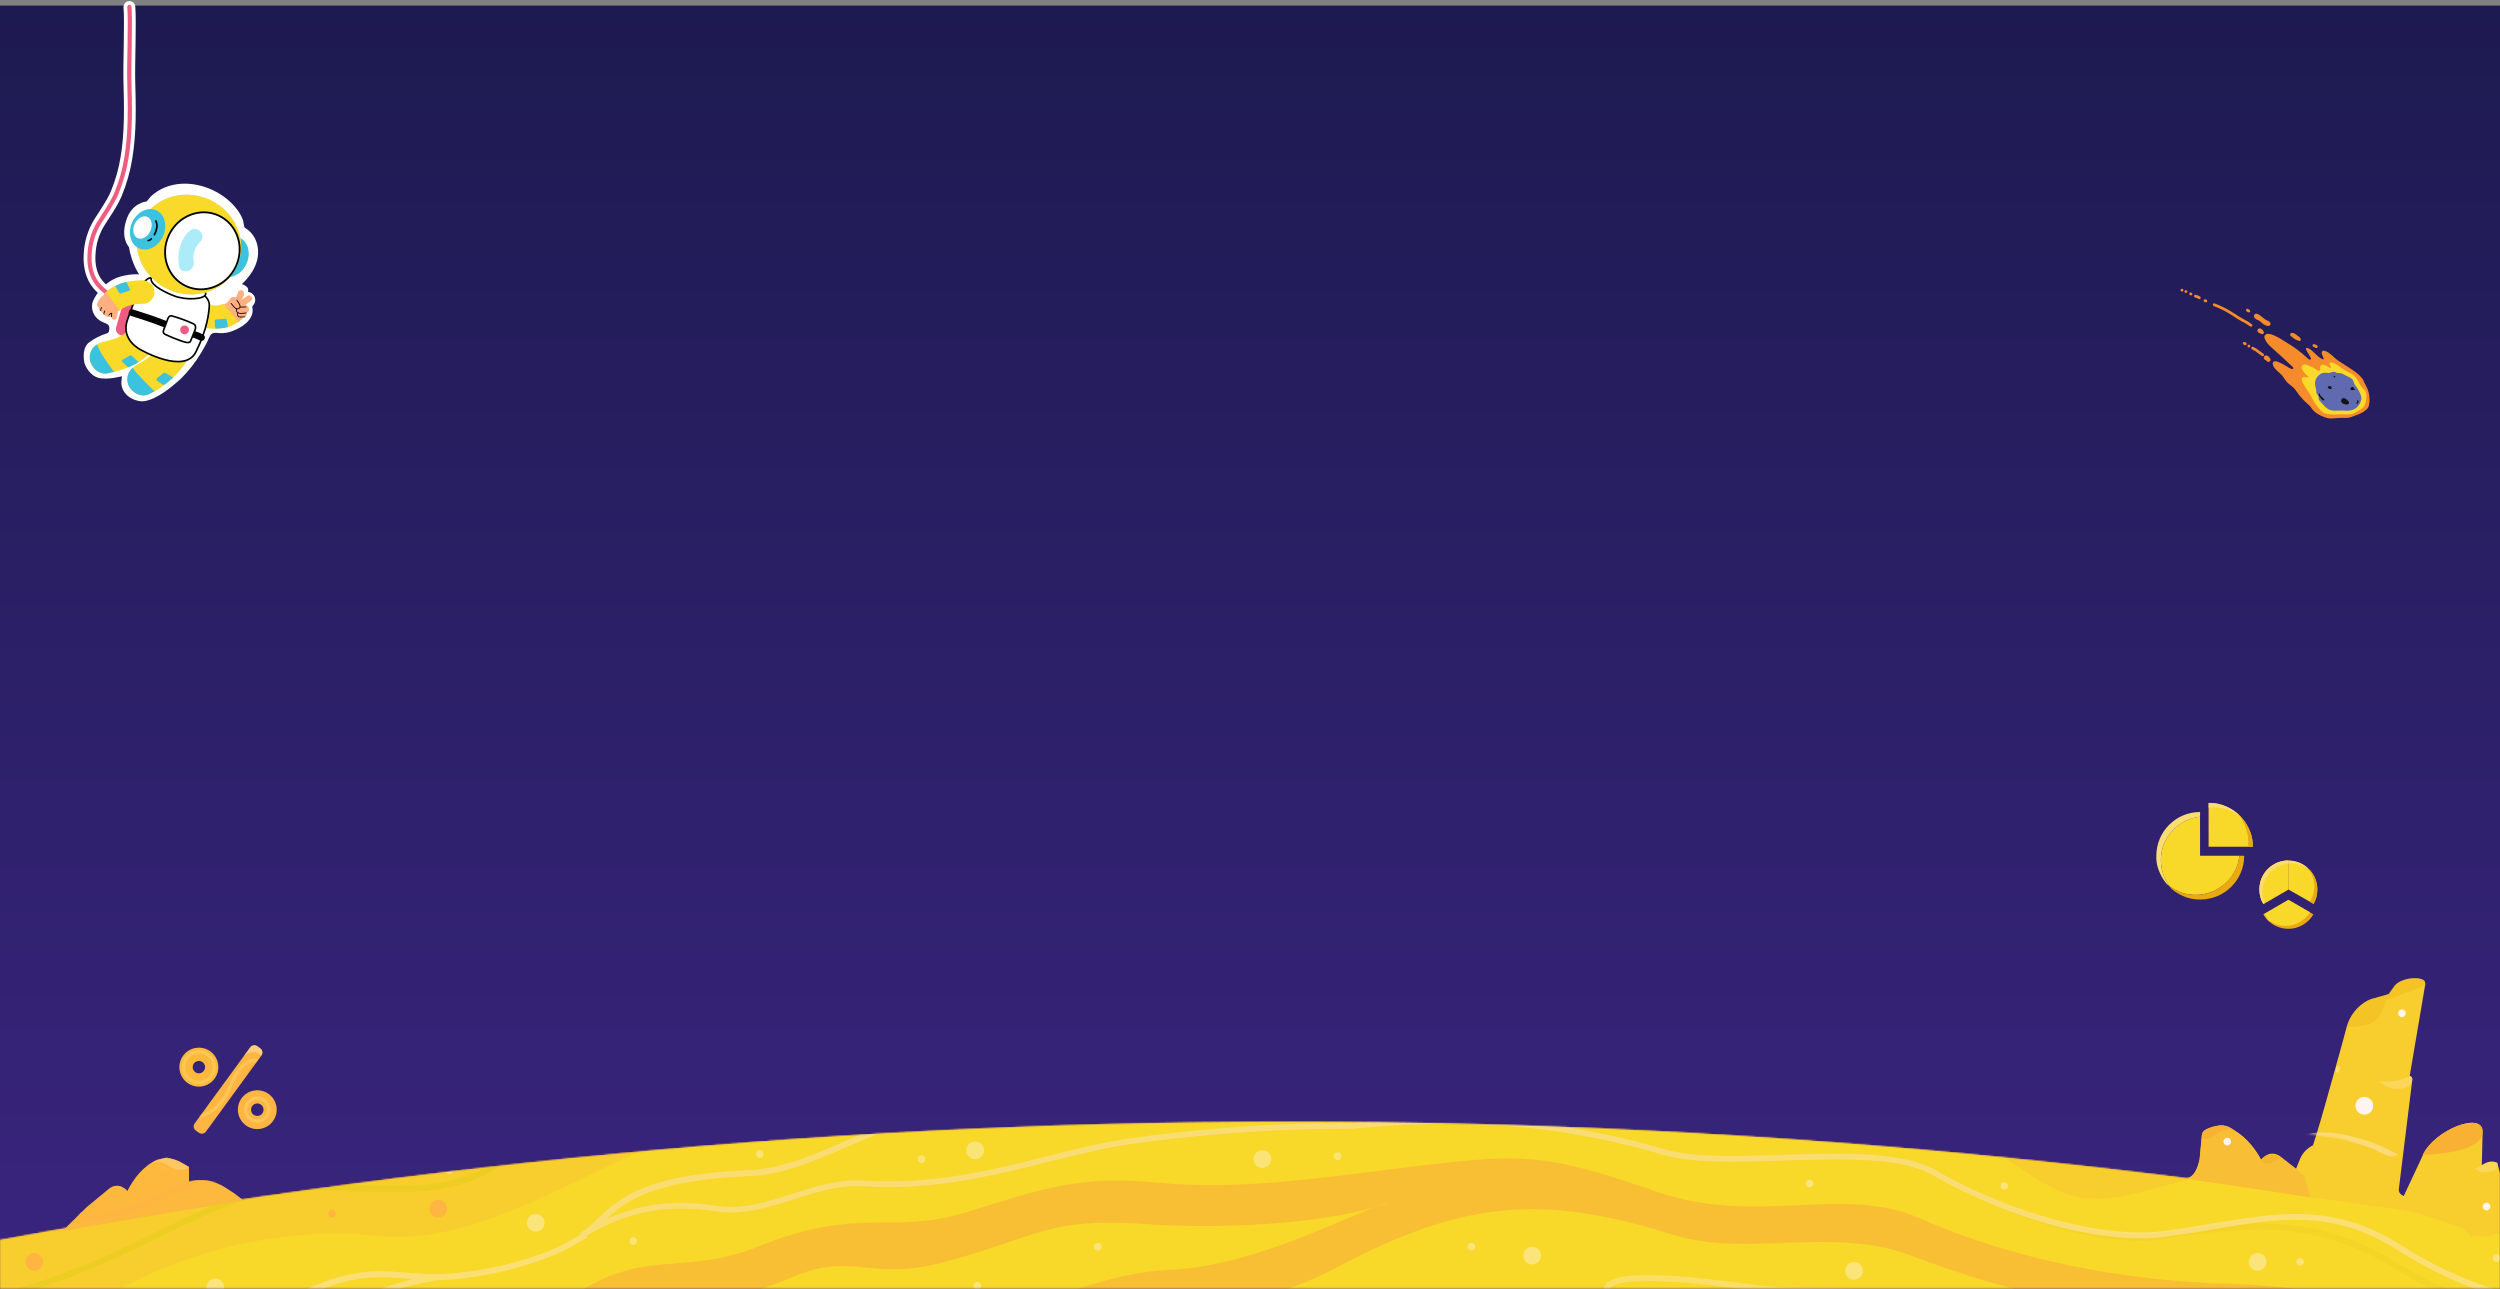 <svg width="1792" height="924" viewBox="0 0 1792 924" fill="none" xmlns="http://www.w3.org/2000/svg">
<rect x="0" y="0" width="1792" height="924" fill="#808080" stroke="none"/>
<mask id="mask0_6115_151109" style="mask-type:alpha" maskUnits="userSpaceOnUse" x="0" y="587" width="1792" height="310">
<rect x="1792" y="897" width="1792" height="309" transform="rotate(-180 1792 897)" fill="#FFDE43"/>
</mask>
<g mask="url(#mask0_6115_151109)">
<path d="M1794.84 947.458L1794.84 630.2C1702.4 613.034 1652.7 648.866 1619.8 680.271C1564.56 732.998 1460.2 739.639 1355.2 739.639C1210.88 739.639 1136.12 908.833 1113.7 947.458L1794.84 947.458Z" fill="#190F3F"/>
<path d="M1841.74 992.996L1841.74 725.809C1768.9 664.312 1699.6 694.404 1666.7 725.809C1611.46 778.536 1507.1 785.177 1402.1 785.177C1257.78 785.177 1183.02 954.371 1160.6 992.996L1841.74 992.996Z" fill="#231752"/>
<path opacity="0.5" d="M-34.999 901.291L-107.799 637.355C7.801 549.842 166.073 631.835 200.901 696.722C234.558 759.428 346.501 786.132 462.701 766.104C635.362 736.345 675.601 867.582 702.801 901.292L-34.999 901.291Z" fill="#1F134E"/>
<path d="M-65.8 949.517L-65.8 689.284C29.478 601.892 133.964 698.04 188.299 742.497C262.319 803.061 307.91 826.903 400.399 826.903C544.718 826.903 636.981 903.39 659.399 937.053L-65.8 949.517Z" fill="#231752"/>
</g>
<path d="M0 4H1792V924H0V4Z" fill="url(#paint0_linear_6115_151109)"/>
<mask id="mask1_6115_151109" style="mask-type:alpha" maskUnits="userSpaceOnUse" x="0" y="627" width="1792" height="297">
<path d="M0 627H1792V923.771H0V627Z" fill="#FFC265"/>
</mask>
<g mask="url(#mask1_6115_151109)">
<mask id="mask2_6115_151109" style="mask-type:alpha" maskUnits="userSpaceOnUse" x="-4" y="-209" width="1859" height="1162">
<path d="M1854.04 -208.337H-3.102V952.378H1854.04V-208.337Z" fill="#EE5827"/>
</mask>
<g mask="url(#mask2_6115_151109)">
<path opacity="0.4" d="M315.37 915.382C315.37 915.382 340.47 915.237 371.955 906.097C399.667 898.117 406.341 892.748 419.979 885.204" stroke="#FF9B00" stroke-width="4.353" stroke-miterlimit="10"/>
<mask id="mask3_6115_151109" style="mask-type:alpha" maskUnits="userSpaceOnUse" x="-4119" y="804" width="10089" height="10089">
<path d="M925.47 804.097C-1860.25 804.097 -4118.56 3062.27 -4118.56 5847.99C-4118.56 8633.7 -1860.25 10892 925.47 10892C3711.19 10892 5969.5 8633.7 5969.5 5847.99C5969.5 3062.27 3711.19 804.097 925.47 804.097ZM925.47 10739.4C-1775.95 10739.4 -3965.78 8549.41 -3965.78 5848.13C-3965.78 3146.86 -1775.95 956.731 925.47 956.731C3626.89 956.731 5816.73 3146.71 5816.73 5847.99C5816.73 8549.26 3626.89 10739.4 925.47 10739.4Z" fill="white"/>
</mask>
<g mask="url(#mask3_6115_151109)">
<path d="M-3784.57 2174.47C-3746.41 2148.93 -3671.4 1790.85 -3140.23 1507.06C-2642.13 1240.96 -2706.84 1227.61 -2362.98 1055.68C-2019.12 883.752 -1457.62 821.509 -910.057 687.882C-362.49 554.109 507.321 486.643 1475.21 582.257C2443.1 677.726 2697.88 658.719 3232.68 830.65C3767.63 1002.58 3958.56 1289.28 4175.18 1391.13C4391.66 1492.98 4888.88 1773.73 4901.64 2168.66L-3784.57 2174.47Z" fill="#FFB542"/>
<path opacity="0.4" d="M-3784.57 2170.7C-3746.41 2145.16 -3671.4 1787.08 -3140.23 1503.28C-2642.13 1237.34 -2706.84 1223.99 -2362.98 1052.06C-2019.12 880.125 -1457.62 817.882 -910.057 684.254C-362.49 550.482 507.321 483.015 1475.21 578.629C2443.1 674.098 2697.88 655.091 3232.68 827.022C3767.63 998.953 3958.56 1285.65 4175.18 1387.5C4391.66 1489.36 4888.88 1770.1 4901.64 2165.04L-3784.57 2170.7Z" fill="#FFF6E9"/>
<path d="M-1376.66 1207.45C-1434.99 1168.42 -2127.79 1603.25 -2208.17 1591.79C-2306.25 1577.71 -2044.95 1391.27 -1744.18 1260.84C-1443.41 1130.55 -1055.73 976.754 -895.403 950.058C-734.934 923.361 -561.262 859.812 -253.818 786.252C53.627 712.691 494.699 742.87 755.425 712.691C1016.15 682.658 1176.47 652.479 1450.55 712.691C1724.62 772.903 2005.23 742.725 2265.95 742.725C2526.68 742.725 2907.54 896.52 3081.35 1036.82C3255.17 1177.27 3397.07 1165.37 3681.88 1382.86C4047.36 1662.01 4104.67 1769.81 4104.67 1769.81L3570.45 1589.9C3197.86 1538.4 2996.62 1329.61 2837.6 1239.37C2678.44 1149.12 2206.75 993.294 1879.29 976.609C1763.07 970.66 1726.51 923.941 1596.65 920.169C1525.56 918.138 1446.63 904.354 1376.12 873.305C1320.55 848.785 1259.18 879.254 1186.92 854.008C1108.14 826.586 1091.31 827.022 1018.91 835.437C956.809 842.691 891.518 854.008 828.55 847.624C769.788 841.676 738.739 855.169 690.569 869.533C638.918 884.912 615.123 864.455 543.594 893.473C489.621 915.236 460.313 893.473 407.936 930.906C343.226 977.334 304.487 946.575 268.65 976.464C132.411 1089.63 -56.061 1134.9 -253.092 1097.18C-387.88 1071.35 -480.012 1123 -567.936 1121.84C-637.869 1120.83 -686.909 1133.45 -724.488 1152.17C-768.885 1174.37 -825.035 1204.25 -878.863 1209.33C-983.472 1219.34 -1063.27 1276.94 -1150.18 1331.93C-1207.35 1368.06 -1272.06 1424.06 -1350.98 1434.08C-1472.57 1449.46 -1558.03 1497.77 -1625.64 1556.1C-1814.4 1719.03 -1901.89 1522.29 -1405.1 1266.93C-1373.76 1250.97 -1334.3 1235.74 -1376.66 1207.45Z" fill="#FFB542"/>
<path opacity="0.4" d="M699.275 801.775C646.607 786.105 590.603 838.773 538.226 840.804C440.725 844.577 439.71 871.998 416.496 886.072C446.239 866.92 476.708 860.536 513.706 866.34C549.543 871.998 582.478 845.882 619.185 848.349C693.471 853.282 753.538 826.295 810.413 818.315C899.353 805.693 967.4 807.434 969.576 807.289C1033.85 801.195 1105.96 800.469 1193.16 826.005C1240.17 839.789 1345.21 816.864 1386.85 840.659C1444.02 873.449 1508.87 892.311 1549.79 886.072C1613.48 876.206 1661.8 871.853 1720.12 908.851C1809.06 965.291 1907.14 933.081 2047.74 942.077C2267.11 956.15 2452.1 1011.14 2452.1 1011.14" stroke="#FF9B00" stroke-width="4.353" stroke-miterlimit="10"/>
<path opacity="0.5" d="M2047.59 939.901C2001.6 936.999 1959.52 938.45 1922.23 939.756C1843.02 942.513 1780.34 930.18 1721 892.457C1662.38 855.314 1616.53 873.886 1550.51 882.446C1510.62 887.524 1446.05 872.29 1387.58 838.774C1363.64 824.99 1319.97 826.441 1277.75 827.747C1244.81 828.763 1213.76 829.778 1193.45 823.83C1102.62 797.133 1029.06 799.31 969.141 804.968C968.851 804.968 967.546 804.968 966.095 804.968C902.255 804.823 845.816 810.917 809.834 815.995C790.537 818.752 771.095 823.539 750.637 828.763C710.012 838.919 668.081 849.365 619.186 846.173C601.34 845.013 584.219 850.381 567.824 855.749C549.543 861.553 532.277 867.066 513.996 864.31C484.833 859.667 459.297 862.714 434.922 873.595C448.996 860.537 469.018 845.738 538.371 842.982C561.005 842.111 584.509 831.955 607.143 822.089C637.612 808.885 669.097 795.247 698.695 803.952L700.001 799.745C668.951 790.459 636.742 804.533 605.548 818.026C583.204 827.747 560.134 837.758 538.226 838.629C462.344 841.531 443.918 858.941 428.974 873.015C425.201 876.642 421.429 880.124 417.076 883.026C416.496 883.461 415.916 883.752 415.19 884.187L415.771 885.057C414.9 885.638 414.029 886.073 413.159 886.653C402.858 892.602 394.732 897.39 371.373 904.064C340.614 912.915 315.804 913.205 315.369 913.35C306.373 913.35 298.683 912.769 291.284 912.189C265.458 910.158 245 908.417 192.913 937.725C175.792 947.301 152.143 948.897 124.866 950.783C90.48 953.104 51.306 955.861 14.453 975.738C-29.799 999.533 -81.596 1020.43 -161.395 1011.58C-261.217 1000.55 -298.505 1016.8 -341.742 1035.81C-355.38 1041.75 -361.474 1045.82 -375.112 1052.35C-376.853 1053.22 -385.413 1056.99 -390.347 1059.16C-420.96 1070.19 -469.565 1084.85 -508.594 1082.52C-521.217 1081.8 -533.985 1079.62 -547.478 1077.3C-598.114 1068.6 -655.57 1058.58 -737.11 1118.8C-813.572 1175.24 -846.653 1178.86 -956.195 1190.33C-997.546 1194.68 -1038.17 1221.52 -1081.41 1250.1C-1099.25 1262 -1117.82 1274.19 -1136.83 1285.07C-1247.82 1348.47 -1373.76 1394.61 -1511.16 1422.03H-1511.31C-1511.6 1422.18 -1547.14 1432.33 -1591.54 1461.5C-1607.79 1472.23 -1621.43 1487.47 -1635.94 1503.57C-1661.91 1532.45 -1688.61 1562.33 -1735.76 1573.94L-1734.75 1578.15C-1686.43 1566.25 -1657.85 1534.48 -1632.75 1506.48C-1618.53 1490.52 -1605.04 1475.57 -1589.22 1465.12C-1546.42 1436.98 -1512.03 1426.68 -1510.29 1426.24C-1372.46 1398.67 -1246.08 1352.39 -1134.66 1288.7C-1115.5 1277.81 -1096.93 1265.48 -1078.94 1253.58C-1036.28 1225.44 -995.95 1198.74 -955.76 1194.53C-845.347 1182.78 -811.976 1179.3 -734.643 1122.13C-654.554 1062.94 -598.114 1072.8 -548.349 1081.36C-534.71 1083.68 -521.797 1086.01 -509.029 1086.73C-453.46 1089.92 -379.465 1059.89 -362.344 1052.64C-330.279 1042.62 -284.721 1031.31 -239.018 1046.54C-196.217 1060.76 -107.422 1101.68 -24.576 1079.91C-24.576 1079.91 69.587 1057.13 121.384 1011.58C125.157 1008.24 131.686 1003.74 140.246 997.212C146.775 992.133 155.045 989.377 164.766 986.185C178.985 981.397 196.831 975.593 217.288 959.633C245.871 937.435 284.464 920.894 315.514 917.557C317.545 917.557 342.21 916.977 372.534 908.127C396.328 901.307 404.744 896.374 415.335 890.281C417.221 889.265 419.108 888.104 421.139 886.944L420.559 885.928C448.996 868.517 478.594 862.859 513.271 868.372C532.567 871.419 551.139 865.47 569.13 859.667C585.235 854.589 601.775 849.22 618.896 850.381C668.516 853.573 710.737 843.127 751.653 832.825C772.11 827.747 791.407 822.959 810.414 820.202C845.961 815.124 901.24 809.176 964.063 809.176C964.789 809.176 965.369 809.176 966.095 809.176C968.561 809.176 969.287 809.176 969.577 809.176C1029.21 803.517 1102.19 801.341 1192.29 827.892C1213.18 833.986 1244.67 833.115 1277.89 831.955C1319.53 830.649 1362.62 829.198 1385.4 842.401C1444.6 876.352 1510.33 891.877 1551.1 886.653C1616.1 878.238 1661.51 859.667 1718.67 896.084C1779.18 934.533 1842.43 946.72 1922.38 943.964C1959.52 942.658 2001.6 941.207 2047.3 944.109C2263.92 958.037 2449.34 1012.59 2451.23 1013.03L2452.54 1008.82C2450.65 1008.53 2264.79 953.975 2047.59 939.901ZM214.676 956.151C194.799 971.676 177.389 977.479 163.46 981.977C153.449 985.314 144.744 988.216 137.634 993.729C129.654 999.823 124.431 1003.89 120.949 1006.64C120.949 1006.64 79.018 1047.85 -15.145 1073.82C-107.712 1099.21 -202.601 1054.09 -237.422 1042.48C-272.969 1030.73 -313.449 1034.93 -345.949 1042.33C-343.918 1041.46 -341.887 1040.59 -339.855 1039.72C-297.199 1021.01 -260.346 1004.9 -161.685 1015.78C-80.725 1024.78 -28.058 1003.6 16.775 979.511C52.902 960.069 91.496 957.457 125.446 955.136C153.304 953.249 177.244 951.653 195.235 941.497C246.161 912.915 265.023 914.511 291.139 916.542C292.735 916.687 294.186 916.832 295.782 916.977C268.215 923.506 238.181 937.87 214.676 956.151Z" fill="#FFE6BE"/>
<path opacity="0.4" fill-rule="evenodd" clip-rule="evenodd" d="M-1614.47 1431.75C-1598.07 1431.75 -1366.07 1377.49 -1222.72 1311.91C-1155.84 1281.3 -1049.92 1180.17 -886.262 1148.39C-811.25 1133.89 -769.319 1105.74 -689.375 1069.32C-640.48 1047.12 -599.71 1052.2 -533.549 1047.85C-377.578 1037.84 -316.641 971.386 -193.75 979.801C-102.924 986.04 1.395 966.308 91.061 921.04C147.21 892.602 208.728 879.399 270.101 885.928C342.066 893.473 414.465 840.805 488.316 813.093C745.124 716.899 1179.81 653.35 1427.92 823.394C1474.34 855.169 1486.97 868.082 1541.08 852.702C1811.1 775.805 1784.11 936.709 1902.5 898.696C2158.44 816.575 2410.61 956.151 2704.41 1065.69C2998.22 1175.24 3150.27 1399.11 3312.05 1466C3473.82 1532.88 3550.57 1519.97 3550.57 1519.97L3044.07 1086.88L1405.28 575.582L194.8 426.865L-1281.05 1232.4L-1614.47 1431.75Z" fill="#FF9B00"/>
<path d="M-664.856 1048.28L-665.291 1043.93C-663.55 1043.79 -488.572 1025.65 -425.023 991.118C-357.411 954.265 -303.873 935.839 -215.078 943.819C-149.063 949.767 -74.487 942.077 -26.607 932.792C35.056 920.894 77.712 900.002 115.145 881.575C153.739 862.568 187.11 846.173 227.88 848.35L231.362 848.495C299.118 851.832 333.07 853.573 370.938 821.218L373.695 824.555C334.52 858.071 299.844 856.33 231.072 852.847L227.59 852.702C187.835 850.671 156.641 866.051 116.886 885.493C79.163 904.064 36.217 925.102 -26.027 936.999C-74.197 946.285 -149.353 953.975 -215.804 948.026C-303.583 940.191 -356.396 958.327 -423.282 994.745C-487.121 1029.86 -663.115 1048.14 -664.856 1048.28Z" fill="#FFB542"/>
<path d="M697.824 1018.4C697.824 1018.4 1352.61 962.1 1610.87 1082.38C1987.23 1257.65 2436.58 1208.9 2679.89 1542.75C2679.89 1542.75 3698.56 1703.07 3450.32 1613.84C3014.03 1457 2909.71 1255.47 2457.61 1159.71C2024.81 1068.16 2154.67 1169.58 1876.1 1055.25C1779.47 1015.49 1737.68 956.732 1647.87 952.234C1520.19 945.85 1442.57 927.714 1370.31 900.147C1313.87 878.529 1251.78 901.743 1199.11 885.058C1104.07 855.024 1046.91 861.118 956.374 909.433C892.68 943.384 837.546 932.357 793.148 949.332C698.695 985.46 697.824 1018.4 697.824 1018.4Z" fill="#FFB542"/>
<path opacity="0.4" d="M1561.11 979.946C1546.31 979.946 1466.22 977.915 1374.52 936.564C1355.52 928.004 1330.99 927.714 1305.02 927.569C1288.63 927.423 1271.51 927.278 1255.11 924.957C1171.98 913.205 1157.03 919.734 1154.57 923.216C1154.13 923.796 1153.84 924.522 1154.42 926.118C1160.81 940.627 1227.98 968.049 1264.98 971.386L1264.54 975.738C1228.71 972.546 1157.9 944.834 1150.36 927.859C1148.91 924.522 1149.92 922.055 1150.94 920.604C1157.76 911.609 1192 911.754 1255.69 920.749C1271.94 923.071 1288.77 923.216 1305.02 923.361C1331.43 923.651 1356.39 923.796 1376.26 932.792C1476.52 978.06 1562.56 975.883 1563.43 975.738L1563.57 980.091C1563.43 979.946 1562.56 979.946 1561.11 979.946Z" fill="#FFF6E9"/>
<path fill-rule="evenodd" clip-rule="evenodd" d="M185.077 1033.92C187.979 1033.19 326.974 1034.21 428.972 951.799C460.892 926.118 507.901 941.788 566.662 915.962C612.22 896.085 622.522 919.589 678.526 904.21C744.977 886.073 751.651 872.58 820.278 877.368C880.926 881.721 958.839 876.352 996.707 861.408C971.752 868.082 900.658 907.982 837.399 910.303C801.272 911.609 738.738 931.341 701.305 959.489C660.39 990.393 582.186 981.832 521.539 1012.59C319.575 1115.31 -52.87 1090.36 185.077 1033.92Z" fill="#FFB542"/>
<g opacity="0.4">
<path d="M1328.96 917.268C1332.49 917.268 1335.35 914.409 1335.35 910.884C1335.35 907.358 1332.49 904.5 1328.96 904.5C1325.44 904.5 1322.58 907.358 1322.58 910.884C1322.58 914.409 1325.44 917.268 1328.96 917.268Z" fill="#FFF6E9"/>
<path d="M1618.27 910.882C1621.79 910.882 1624.65 908.024 1624.65 904.498C1624.65 900.972 1621.79 898.114 1618.27 898.114C1614.74 898.114 1611.88 900.972 1611.88 904.498C1611.88 908.024 1614.74 910.882 1618.27 910.882Z" fill="#FFF6E9"/>
<path d="M1789.47 904.499C1791 904.499 1792.23 903.265 1792.23 901.742C1792.23 900.22 1791 898.985 1789.47 898.985C1787.95 898.985 1786.72 900.22 1786.72 901.742C1786.72 903.265 1787.95 904.499 1789.47 904.499Z" fill="#FFF6E9"/>
<path d="M1436.62 852.702C1438.14 852.702 1439.37 851.467 1439.37 849.945C1439.37 848.422 1438.14 847.188 1436.62 847.188C1435.09 847.188 1433.86 848.422 1433.86 849.945C1433.86 851.467 1435.09 852.702 1436.62 852.702Z" fill="#FFF6E9"/>
<path d="M1648.74 907.255C1650.26 907.255 1651.5 906.021 1651.5 904.498C1651.5 902.976 1650.26 901.741 1648.74 901.741C1647.22 901.741 1645.98 902.976 1645.98 904.498C1645.98 906.021 1647.22 907.255 1648.74 907.255Z" fill="#FFF6E9"/>
<path d="M1297.04 851.107C1298.57 851.107 1299.8 849.872 1299.8 848.35C1299.8 846.827 1298.57 845.593 1297.04 845.593C1295.52 845.593 1294.29 846.827 1294.29 848.35C1294.29 849.872 1295.52 851.107 1297.04 851.107Z" fill="#FFF6E9"/>
<path d="M958.837 831.519C960.36 831.519 961.594 830.285 961.594 828.762C961.594 827.24 960.36 826.005 958.837 826.005C957.315 826.005 956.081 827.24 956.081 828.762C956.081 830.285 957.315 831.519 958.837 831.519Z" fill="#FFF6E9"/>
<path d="M383.994 882.883C387.52 882.883 390.378 880.024 390.378 876.499C390.378 872.973 387.52 870.115 383.994 870.115C380.469 870.115 377.61 872.973 377.61 876.499C377.61 880.024 380.469 882.883 383.994 882.883Z" fill="#FFF6E9"/>
<path d="M1098.27 906.386C1101.8 906.386 1104.66 903.528 1104.66 900.002C1104.66 896.476 1101.8 893.618 1098.27 893.618C1094.75 893.618 1091.89 896.476 1091.89 900.002C1091.89 903.528 1094.75 906.386 1098.27 906.386Z" fill="#FFF6E9"/>
<path d="M904.866 837.178C908.391 837.178 911.249 834.32 911.249 830.794C911.249 827.269 908.391 824.41 904.866 824.41C901.34 824.41 898.481 827.269 898.481 830.794C898.481 834.32 901.34 837.178 904.866 837.178Z" fill="#FFF6E9"/>
<path d="M698.985 830.939C702.511 830.939 705.37 828.08 705.37 824.555C705.37 821.029 702.511 818.171 698.985 818.171C695.46 818.171 692.602 821.029 692.602 824.555C692.602 828.08 695.46 830.939 698.985 830.939Z" fill="#FFF6E9"/>
<path d="M1054.74 896.373C1056.27 896.373 1057.5 895.139 1057.5 893.617C1057.5 892.094 1056.27 890.86 1054.74 890.86C1053.22 890.86 1051.99 892.094 1051.99 893.617C1051.99 895.139 1053.22 896.373 1054.74 896.373Z" fill="#FFF6E9"/>
<path d="M660.538 833.551C662.06 833.551 663.295 832.316 663.295 830.794C663.295 829.271 662.06 828.037 660.538 828.037C659.015 828.037 657.781 829.271 657.781 830.794C657.781 832.316 659.015 833.551 660.538 833.551Z" fill="#FFF6E9"/>
<path d="M786.906 896.373C788.429 896.373 789.663 895.139 789.663 893.617C789.663 892.094 788.429 890.86 786.906 890.86C785.384 890.86 784.149 892.094 784.149 893.617C784.149 895.139 785.384 896.373 786.906 896.373Z" fill="#FFF6E9"/>
<path d="M700.579 924.376C702.102 924.376 703.336 923.142 703.336 921.62C703.336 920.097 702.102 918.863 700.579 918.863C699.057 918.863 697.822 920.097 697.822 921.62C697.822 923.142 699.057 924.376 700.579 924.376Z" fill="#FFF6E9"/>
<path d="M154.317 929.165C157.843 929.165 160.701 926.306 160.701 922.781C160.701 919.255 157.843 916.397 154.317 916.397C150.791 916.397 147.933 919.255 147.933 922.781C147.933 926.306 150.791 929.165 154.317 929.165Z" fill="#FFF6E9"/>
<path d="M322.042 841.531C323.565 841.531 324.799 840.297 324.799 838.774C324.799 837.252 323.565 836.018 322.042 836.018C320.52 836.018 319.286 837.252 319.286 838.774C319.286 840.297 320.52 841.531 322.042 841.531Z" fill="#FFF6E9"/>
<path d="M453.927 892.313C455.449 892.313 456.683 891.079 456.683 889.556C456.683 888.034 455.449 886.8 453.927 886.8C452.404 886.8 451.17 888.034 451.17 889.556C451.17 891.079 452.404 892.313 453.927 892.313Z" fill="#FFF6E9"/>
<path d="M544.607 829.924C546.13 829.924 547.364 828.69 547.364 827.167C547.364 825.645 546.13 824.41 544.607 824.41C543.085 824.41 541.851 825.645 541.851 827.167C541.851 828.69 543.085 829.924 544.607 829.924Z" fill="#FFF6E9"/>
</g>
<path d="M314.207 872.725C317.733 872.725 320.591 869.867 320.591 866.341C320.591 862.815 317.733 859.957 314.207 859.957C310.681 859.957 307.823 862.815 307.823 866.341C307.823 869.867 310.681 872.725 314.207 872.725Z" fill="#FFB542"/>
<path d="M24.609 910.884C28.135 910.884 30.993 908.025 30.993 904.5C30.993 900.974 28.135 898.116 24.609 898.116C21.083 898.116 18.225 900.974 18.225 904.5C18.225 908.025 21.083 910.884 24.609 910.884Z" fill="#FFB542"/>
<path d="M238.035 872.581C239.558 872.581 240.792 871.347 240.792 869.824C240.792 868.302 239.558 867.067 238.035 867.067C236.513 867.067 235.279 868.302 235.279 869.824C235.279 871.347 236.513 872.581 238.035 872.581Z" fill="#FFB542"/>
</g>
<path opacity="0.4" d="M315.37 915.382C315.37 915.382 340.47 915.237 371.955 906.097C399.667 898.117 406.341 892.748 419.979 885.204" stroke="#FF9B00" stroke-width="4.353" stroke-miterlimit="10"/>
<mask id="mask4_6115_151109" style="mask-type:alpha" maskUnits="userSpaceOnUse" x="-4119" y="804" width="10089" height="10089">
<path d="M925.47 804.097C-1860.25 804.097 -4118.56 3062.27 -4118.56 5847.99C-4118.56 8633.7 -1860.25 10892 925.47 10892C3711.19 10892 5969.5 8633.7 5969.5 5847.99C5969.5 3062.27 3711.19 804.097 925.47 804.097ZM925.47 10739.4C-1775.95 10739.4 -3965.78 8549.41 -3965.78 5848.13C-3965.78 3146.86 -1775.95 956.731 925.47 956.731C3626.89 956.731 5816.73 3146.71 5816.73 5847.99C5816.73 8549.26 3626.89 10739.4 925.47 10739.4Z" fill="white"/>
</mask>
<g mask="url(#mask4_6115_151109)">
<path d="M-3784.57 2174.47C-3746.41 2148.93 -3671.4 1790.85 -3140.23 1507.06C-2642.13 1240.96 -2706.84 1227.61 -2362.98 1055.68C-2019.12 883.752 -1457.62 821.509 -910.057 687.882C-362.49 554.109 507.321 486.643 1475.21 582.257C2443.1 677.726 2697.88 658.719 3232.68 830.65C3767.63 1002.58 3958.56 1289.28 4175.18 1391.13C4391.66 1492.98 4888.88 1773.73 4901.64 2168.66L-3784.57 2174.47Z" fill="#FFB542"/>
<path opacity="0.4" d="M-3784.57 2170.7C-3746.41 2145.16 -3671.4 1787.08 -3140.23 1503.28C-2642.13 1237.34 -2706.84 1223.99 -2362.98 1052.06C-2019.12 880.125 -1457.62 817.882 -910.057 684.254C-362.49 550.482 507.321 483.015 1475.21 578.629C2443.1 674.098 2697.88 655.091 3232.68 827.022C3767.63 998.953 3958.56 1285.65 4175.18 1387.5C4391.66 1489.36 4888.88 1770.1 4901.64 2165.04L-3784.57 2170.7Z" fill="#EDCD21"/>
<path d="M-1376.66 1207.45C-1434.99 1168.42 -2127.79 1603.25 -2208.17 1591.79C-2306.25 1577.71 -2044.95 1391.27 -1744.18 1260.84C-1443.41 1130.55 -1055.73 976.754 -895.403 950.058C-734.934 923.361 -561.262 859.812 -253.818 786.252C53.627 712.691 494.699 742.87 755.425 712.691C1016.15 682.658 1176.47 652.479 1450.55 712.691C1724.62 772.903 2005.23 742.725 2265.95 742.725C2526.68 742.725 2907.54 896.52 3081.35 1036.82C3255.17 1177.27 3397.07 1165.37 3681.88 1382.86C4047.36 1662.01 4104.67 1769.81 4104.67 1769.81L3570.45 1589.9C3197.86 1538.4 2996.62 1329.61 2837.6 1239.37C2678.44 1149.12 2206.75 993.294 1879.29 976.609C1763.07 970.66 1726.51 923.941 1596.65 920.169C1525.56 918.138 1446.63 904.354 1376.12 873.305C1320.55 848.785 1259.18 879.254 1186.92 854.008C1108.14 826.586 1091.31 827.022 1018.91 835.437C956.809 842.691 891.518 854.008 828.55 847.624C769.788 841.676 738.739 855.169 690.569 869.533C638.918 884.912 615.123 864.455 543.594 893.473C489.621 915.236 460.313 893.473 407.936 930.906C343.226 977.334 304.487 946.575 268.65 976.464C132.411 1089.63 -56.061 1134.9 -253.092 1097.18C-387.88 1071.35 -480.012 1123 -567.936 1121.84C-637.869 1120.83 -686.909 1133.45 -724.488 1152.17C-768.885 1174.37 -825.035 1204.25 -878.863 1209.33C-983.472 1219.34 -1063.27 1276.94 -1150.18 1331.93C-1207.35 1368.06 -1272.06 1424.06 -1350.98 1434.08C-1472.57 1449.46 -1558.03 1497.77 -1625.64 1556.1C-1814.4 1719.03 -1901.89 1522.29 -1405.1 1266.93C-1373.76 1250.97 -1334.3 1235.74 -1376.66 1207.45Z" fill="#F8D829"/>
<path opacity="0.4" d="M699.275 801.775C646.607 786.105 590.603 838.773 538.226 840.804C440.725 844.577 439.71 871.998 416.496 886.072C446.239 866.92 476.708 860.536 513.706 866.34C549.543 871.998 582.478 845.882 619.185 848.349C693.471 853.282 753.538 826.295 810.413 818.315C899.353 805.693 967.4 807.434 969.576 807.289C1033.85 801.195 1105.96 800.469 1193.16 826.005C1240.17 839.789 1345.21 816.864 1386.85 840.659C1444.02 873.449 1508.87 892.311 1549.79 886.072C1613.48 876.206 1661.8 871.853 1720.12 908.851C1809.06 965.291 1907.14 933.081 2047.74 942.077C2267.11 956.15 2452.1 1011.14 2452.1 1011.14" stroke="#EDCD21" stroke-width="4.353" stroke-miterlimit="10"/>
<path opacity="0.5" d="M2047.59 939.901C2001.6 936.999 1959.52 938.45 1922.23 939.756C1843.02 942.513 1780.34 930.18 1721 892.457C1662.38 855.314 1616.53 873.886 1550.51 882.446C1510.62 887.524 1446.05 872.29 1387.58 838.774C1363.64 824.99 1319.97 826.441 1277.75 827.747C1244.81 828.763 1213.76 829.778 1193.45 823.83C1102.62 797.133 1029.06 799.31 969.141 804.968C968.851 804.968 967.546 804.968 966.095 804.968C902.255 804.823 845.816 810.917 809.834 815.995C790.537 818.752 771.095 823.539 750.637 828.763C710.012 838.919 668.081 849.365 619.186 846.173C601.34 845.013 584.219 850.381 567.824 855.749C549.543 861.553 532.277 867.066 513.996 864.31C484.833 859.667 459.297 862.714 434.922 873.595C448.996 860.537 469.018 845.738 538.371 842.982C561.005 842.111 584.509 831.955 607.143 822.089C637.612 808.885 669.097 795.247 698.695 803.952L700.001 799.745C668.951 790.459 636.742 804.533 605.548 818.026C583.204 827.747 560.134 837.758 538.226 838.629C462.344 841.531 443.918 858.941 428.974 873.015C425.201 876.642 421.429 880.124 417.076 883.026C416.496 883.461 415.916 883.752 415.19 884.187L415.771 885.057C414.9 885.638 414.029 886.073 413.159 886.653C402.858 892.602 394.732 897.39 371.373 904.064C340.614 912.915 315.804 913.205 315.369 913.35C306.373 913.35 298.683 912.769 291.284 912.189C265.458 910.158 245 908.417 192.913 937.725C175.792 947.301 152.143 948.897 124.866 950.783C90.48 953.104 51.306 955.861 14.453 975.738C-29.799 999.533 -81.596 1020.43 -161.395 1011.58C-261.217 1000.55 -298.505 1016.8 -341.742 1035.81C-355.38 1041.75 -361.474 1045.82 -375.112 1052.35C-376.853 1053.22 -385.413 1056.99 -390.347 1059.16C-420.96 1070.19 -469.565 1084.85 -508.594 1082.52C-521.217 1081.8 -533.985 1079.62 -547.478 1077.3C-598.114 1068.6 -655.57 1058.58 -737.11 1118.8C-813.572 1175.24 -846.653 1178.86 -956.195 1190.33C-997.546 1194.68 -1038.17 1221.52 -1081.41 1250.1C-1099.25 1262 -1117.82 1274.19 -1136.83 1285.07C-1247.82 1348.47 -1373.76 1394.61 -1511.16 1422.03H-1511.31C-1511.6 1422.18 -1547.14 1432.33 -1591.54 1461.5C-1607.79 1472.23 -1621.43 1487.47 -1635.94 1503.57C-1661.91 1532.45 -1688.61 1562.33 -1735.76 1573.94L-1734.75 1578.15C-1686.43 1566.25 -1657.85 1534.48 -1632.75 1506.48C-1618.53 1490.52 -1605.04 1475.57 -1589.22 1465.12C-1546.42 1436.98 -1512.03 1426.68 -1510.29 1426.24C-1372.46 1398.67 -1246.08 1352.39 -1134.66 1288.7C-1115.5 1277.81 -1096.93 1265.48 -1078.94 1253.58C-1036.28 1225.44 -995.95 1198.74 -955.76 1194.53C-845.347 1182.78 -811.976 1179.3 -734.643 1122.13C-654.554 1062.94 -598.114 1072.8 -548.349 1081.36C-534.71 1083.68 -521.797 1086.01 -509.029 1086.73C-453.46 1089.92 -379.465 1059.89 -362.344 1052.64C-330.279 1042.62 -284.721 1031.31 -239.018 1046.54C-196.217 1060.76 -107.422 1101.68 -24.576 1079.91C-24.576 1079.91 69.587 1057.13 121.384 1011.58C125.157 1008.24 131.686 1003.74 140.246 997.212C146.775 992.133 155.045 989.377 164.766 986.185C178.985 981.397 196.831 975.593 217.288 959.633C245.871 937.435 284.464 920.894 315.514 917.557C317.545 917.557 342.21 916.977 372.534 908.127C396.328 901.307 404.744 896.374 415.335 890.281C417.221 889.265 419.108 888.104 421.139 886.944L420.559 885.928C448.996 868.517 478.594 862.859 513.271 868.372C532.567 871.419 551.139 865.47 569.13 859.667C585.235 854.589 601.775 849.22 618.896 850.381C668.516 853.573 710.737 843.127 751.653 832.825C772.11 827.747 791.407 822.959 810.414 820.202C845.961 815.124 901.24 809.176 964.063 809.176C964.789 809.176 965.369 809.176 966.095 809.176C968.561 809.176 969.287 809.176 969.577 809.176C1029.21 803.517 1102.19 801.341 1192.29 827.892C1213.18 833.986 1244.67 833.115 1277.89 831.955C1319.53 830.649 1362.62 829.198 1385.4 842.401C1444.6 876.352 1510.33 891.877 1551.1 886.653C1616.1 878.238 1661.51 859.667 1718.67 896.084C1779.18 934.533 1842.43 946.72 1922.38 943.964C1959.52 942.658 2001.6 941.207 2047.3 944.109C2263.92 958.037 2449.34 1012.59 2451.23 1013.03L2452.54 1008.82C2450.65 1008.53 2264.79 953.975 2047.59 939.901ZM214.676 956.151C194.799 971.676 177.389 977.479 163.46 981.977C153.449 985.314 144.744 988.216 137.634 993.729C129.654 999.823 124.431 1003.89 120.949 1006.64C120.949 1006.64 79.018 1047.85 -15.145 1073.82C-107.712 1099.21 -202.601 1054.09 -237.422 1042.48C-272.969 1030.73 -313.449 1034.93 -345.949 1042.33C-343.918 1041.46 -341.887 1040.59 -339.855 1039.72C-297.199 1021.01 -260.346 1004.9 -161.685 1015.78C-80.725 1024.78 -28.058 1003.6 16.775 979.511C52.902 960.069 91.496 957.457 125.446 955.136C153.304 953.249 177.244 951.653 195.235 941.497C246.161 912.915 265.023 914.511 291.139 916.542C292.735 916.687 294.186 916.832 295.782 916.977C268.215 923.506 238.181 937.87 214.676 956.151Z" fill="#FFE6BE"/>
<path opacity="0.4" fill-rule="evenodd" clip-rule="evenodd" d="M-1614.47 1431.75C-1598.07 1431.75 -1366.07 1377.49 -1222.72 1311.91C-1155.84 1281.3 -1049.92 1180.17 -886.262 1148.39C-811.25 1133.89 -769.319 1105.74 -689.375 1069.32C-640.48 1047.12 -599.71 1052.2 -533.549 1047.85C-377.578 1037.84 -316.641 971.386 -193.75 979.801C-102.924 986.04 1.395 966.308 91.061 921.04C147.21 892.602 208.728 879.399 270.101 885.928C342.066 893.473 414.465 840.805 488.316 813.093C745.124 716.899 1179.81 653.35 1427.92 823.394C1474.34 855.169 1486.97 868.082 1541.08 852.702C1811.1 775.805 1784.11 936.709 1902.5 898.696C2158.44 816.575 2410.61 956.151 2704.41 1065.69C2998.22 1175.24 3150.27 1399.11 3312.05 1466C3473.82 1532.88 3550.57 1519.97 3550.57 1519.97L3044.07 1086.88L1405.28 575.582L194.8 426.865L-1281.05 1232.4L-1614.47 1431.75Z" fill="#F8BE35"/>
<path d="M-664.856 1048.28L-665.291 1043.93C-663.55 1043.79 -488.572 1025.65 -425.023 991.118C-357.411 954.265 -303.873 935.839 -215.078 943.819C-149.063 949.767 -74.487 942.077 -26.607 932.792C35.056 920.894 77.712 900.002 115.145 881.575C153.739 862.568 187.11 846.173 227.88 848.35L231.362 848.495C299.118 851.832 333.07 853.573 370.938 821.218L373.695 824.555C334.52 858.071 299.844 856.33 231.072 852.847L227.59 852.702C187.835 850.671 156.641 866.051 116.886 885.493C79.163 904.064 36.217 925.102 -26.027 936.999C-74.197 946.285 -149.353 953.975 -215.804 948.026C-303.583 940.191 -356.396 958.327 -423.282 994.745C-487.121 1029.86 -663.115 1048.14 -664.856 1048.28Z" fill="#EDCD21"/>
<path d="M697.824 1018.4C697.824 1018.4 1352.61 962.1 1610.87 1082.38C1987.23 1257.65 2436.58 1208.9 2679.89 1542.75C2679.89 1542.75 3698.56 1703.07 3450.32 1613.84C3014.03 1457 2909.71 1255.47 2457.61 1159.71C2024.81 1068.16 2154.67 1169.58 1876.1 1055.25C1779.47 1015.49 1737.68 956.732 1647.87 952.234C1520.19 945.85 1442.57 927.714 1370.31 900.147C1313.87 878.529 1251.78 901.743 1199.11 885.058C1104.07 855.024 1046.91 861.118 956.374 909.433C892.68 943.384 837.546 932.357 793.148 949.332C698.695 985.46 697.824 1018.4 697.824 1018.4Z" fill="#F8D829"/>
<path opacity="0.4" d="M1561.11 979.946C1546.31 979.946 1466.22 977.915 1374.52 936.564C1355.52 928.004 1330.99 927.714 1305.02 927.569C1288.63 927.423 1271.51 927.278 1255.11 924.957C1171.98 913.205 1157.03 919.734 1154.57 923.216C1154.13 923.796 1153.84 924.522 1154.42 926.118C1160.81 940.627 1227.98 968.049 1264.98 971.386L1264.54 975.738C1228.71 972.546 1157.9 944.834 1150.36 927.859C1148.91 924.522 1149.92 922.055 1150.94 920.604C1157.76 911.609 1192 911.754 1255.69 920.749C1271.94 923.071 1288.77 923.216 1305.02 923.361C1331.43 923.651 1356.39 923.796 1376.26 932.792C1476.52 978.06 1562.56 975.883 1563.43 975.738L1563.57 980.091C1563.43 979.946 1562.56 979.946 1561.11 979.946Z" fill="#FFE6BE"/>
<path fill-rule="evenodd" clip-rule="evenodd" d="M185.077 1033.92C187.979 1033.19 326.974 1034.21 428.972 951.799C460.892 926.118 507.901 941.788 566.662 915.962C612.22 896.085 622.522 919.589 678.526 904.21C744.977 886.073 751.651 872.58 820.278 877.368C880.926 881.721 958.839 876.352 996.707 861.408C971.752 868.082 900.658 907.982 837.399 910.303C801.272 911.609 738.738 931.341 701.305 959.489C660.39 990.393 582.186 981.832 521.539 1012.59C319.575 1115.31 -52.87 1090.36 185.077 1033.92Z" fill="#F8D829"/>
<g opacity="0.4">
<path d="M1328.96 917.268C1332.49 917.268 1335.35 914.409 1335.35 910.884C1335.35 907.358 1332.49 904.5 1328.96 904.5C1325.44 904.5 1322.58 907.358 1322.58 910.884C1322.58 914.409 1325.44 917.268 1328.96 917.268Z" fill="#FFF4F0"/>
<path d="M1618.27 910.882C1621.79 910.882 1624.65 908.024 1624.65 904.498C1624.65 900.972 1621.79 898.114 1618.27 898.114C1614.74 898.114 1611.88 900.972 1611.88 904.498C1611.88 908.024 1614.74 910.882 1618.27 910.882Z" fill="#FFF4F0"/>
<path d="M1789.47 904.499C1791 904.499 1792.23 903.265 1792.23 901.742C1792.23 900.22 1791 898.985 1789.47 898.985C1787.95 898.985 1786.72 900.22 1786.72 901.742C1786.72 903.265 1787.95 904.499 1789.47 904.499Z" fill="#FFF4F0"/>
<path d="M1436.62 852.702C1438.14 852.702 1439.37 851.467 1439.37 849.945C1439.37 848.422 1438.14 847.188 1436.62 847.188C1435.09 847.188 1433.86 848.422 1433.86 849.945C1433.86 851.467 1435.09 852.702 1436.62 852.702Z" fill="#FFF4F0"/>
<path d="M1648.74 907.255C1650.26 907.255 1651.5 906.021 1651.5 904.498C1651.5 902.976 1650.26 901.741 1648.74 901.741C1647.22 901.741 1645.98 902.976 1645.98 904.498C1645.98 906.021 1647.22 907.255 1648.74 907.255Z" fill="#FFF4F0"/>
<path d="M1297.04 851.107C1298.57 851.107 1299.8 849.872 1299.8 848.35C1299.8 846.827 1298.57 845.593 1297.04 845.593C1295.52 845.593 1294.29 846.827 1294.29 848.35C1294.29 849.872 1295.52 851.107 1297.04 851.107Z" fill="#FFF4F0"/>
<path d="M958.837 831.519C960.36 831.519 961.594 830.285 961.594 828.762C961.594 827.24 960.36 826.005 958.837 826.005C957.315 826.005 956.081 827.24 956.081 828.762C956.081 830.285 957.315 831.519 958.837 831.519Z" fill="#FFF6E9"/>
<path d="M383.994 882.883C387.52 882.883 390.378 880.024 390.378 876.499C390.378 872.973 387.52 870.115 383.994 870.115C380.469 870.115 377.61 872.973 377.61 876.499C377.61 880.024 380.469 882.883 383.994 882.883Z" fill="#FFF4F0"/>
<path d="M1098.27 906.386C1101.8 906.386 1104.66 903.528 1104.66 900.002C1104.66 896.476 1101.8 893.618 1098.27 893.618C1094.75 893.618 1091.89 896.476 1091.89 900.002C1091.89 903.528 1094.75 906.386 1098.27 906.386Z" fill="#FFF4F0"/>
<path d="M904.866 837.178C908.391 837.178 911.249 834.32 911.249 830.794C911.249 827.269 908.391 824.41 904.866 824.41C901.34 824.41 898.481 827.269 898.481 830.794C898.481 834.32 901.34 837.178 904.866 837.178Z" fill="#FFF6E9"/>
<path d="M698.985 830.939C702.511 830.939 705.37 828.08 705.37 824.555C705.37 821.029 702.511 818.171 698.985 818.171C695.46 818.171 692.602 821.029 692.602 824.555C692.602 828.08 695.46 830.939 698.985 830.939Z" fill="#FFF6E9"/>
<path d="M1054.74 896.373C1056.27 896.373 1057.5 895.139 1057.5 893.617C1057.5 892.094 1056.27 890.86 1054.74 890.86C1053.22 890.86 1051.99 892.094 1051.99 893.617C1051.99 895.139 1053.22 896.373 1054.74 896.373Z" fill="#FFF4F0"/>
<path d="M660.538 833.551C662.06 833.551 663.295 832.316 663.295 830.794C663.295 829.271 662.06 828.037 660.538 828.037C659.015 828.037 657.781 829.271 657.781 830.794C657.781 832.316 659.015 833.551 660.538 833.551Z" fill="#FFF6E9"/>
<path d="M786.906 896.373C788.429 896.373 789.663 895.139 789.663 893.617C789.663 892.094 788.429 890.86 786.906 890.86C785.384 890.86 784.149 892.094 784.149 893.617C784.149 895.139 785.384 896.373 786.906 896.373Z" fill="#FFF4F0"/>
<path d="M700.579 924.376C702.102 924.376 703.336 923.142 703.336 921.62C703.336 920.097 702.102 918.863 700.579 918.863C699.057 918.863 697.822 920.097 697.822 921.62C697.822 923.142 699.057 924.376 700.579 924.376Z" fill="#FFF4F0"/>
<path d="M154.317 929.165C157.843 929.165 160.701 926.306 160.701 922.781C160.701 919.255 157.843 916.397 154.317 916.397C150.791 916.397 147.933 919.255 147.933 922.781C147.933 926.306 150.791 929.165 154.317 929.165Z" fill="#FFF4F0"/>
<path d="M322.042 841.531C323.565 841.531 324.799 840.297 324.799 838.774C324.799 837.252 323.565 836.018 322.042 836.018C320.52 836.018 319.286 837.252 319.286 838.774C319.286 840.297 320.52 841.531 322.042 841.531Z" fill="#FFF6E9"/>
<path d="M453.927 892.313C455.449 892.313 456.683 891.079 456.683 889.556C456.683 888.034 455.449 886.8 453.927 886.8C452.404 886.8 451.17 888.034 451.17 889.556C451.17 891.079 452.404 892.313 453.927 892.313Z" fill="#FFF6E9"/>
<path d="M544.607 829.924C546.13 829.924 547.364 828.69 547.364 827.167C547.364 825.645 546.13 824.41 544.607 824.41C543.085 824.41 541.851 825.645 541.851 827.167C541.851 828.69 543.085 829.924 544.607 829.924Z" fill="#FFF6E9"/>
</g>
<path d="M314.207 872.725C317.733 872.725 320.591 869.867 320.591 866.341C320.591 862.815 317.733 859.957 314.207 859.957C310.681 859.957 307.823 862.815 307.823 866.341C307.823 869.867 310.681 872.725 314.207 872.725Z" fill="#FFB542"/>
<path d="M24.609 910.884C28.135 910.884 30.993 908.025 30.993 904.5C30.993 900.974 28.135 898.116 24.609 898.116C21.083 898.116 18.225 900.974 18.225 904.5C18.225 908.025 21.083 910.884 24.609 910.884Z" fill="#FFB542"/>
<path d="M238.035 872.581C239.558 872.581 240.792 871.347 240.792 869.824C240.792 868.302 239.558 867.067 238.035 867.067C236.513 867.067 235.279 868.302 235.279 869.824C235.279 871.347 236.513 872.581 238.035 872.581Z" fill="#FFB542"/>
</g>
<path d="M182.29 781.674C174.706 782.859 169.493 789.968 170.678 797.551C171.863 805.134 178.972 810.348 186.555 809.163C194.138 807.978 199.352 800.869 198.167 793.286C196.982 785.702 189.873 780.489 182.29 781.674ZM185.133 799.842C182.684 800.237 180.394 798.578 179.999 796.129C179.604 793.681 181.263 791.39 183.711 790.995C186.16 790.6 188.451 792.259 188.846 794.707C189.241 797.156 187.582 799.526 185.133 799.842Z" fill="#FFB542"/>
<path d="M140.424 751.184C132.841 752.369 127.627 759.478 128.812 767.062C129.997 774.645 137.106 779.858 144.689 778.673C152.273 777.489 157.486 770.379 156.301 762.796C155.116 755.134 148.007 749.999 140.424 751.184ZM143.267 769.352C140.819 769.747 138.528 768.089 138.133 765.64C137.738 763.191 139.397 760.9 141.846 760.505C144.294 760.11 146.585 761.769 146.98 764.218C147.375 766.667 145.716 768.957 143.267 769.352Z" fill="#FFB542"/>
<path opacity="0.4" d="M140.424 751.184C132.841 752.369 127.627 759.478 128.812 767.062C129.997 774.645 137.106 779.858 144.689 778.673C152.273 777.489 157.486 770.379 156.301 762.796C155.116 755.134 148.007 749.999 140.424 751.184ZM143.267 769.352C140.819 769.747 138.528 768.089 138.133 765.64C137.738 763.191 139.397 760.9 141.846 760.505C144.294 760.11 146.585 761.769 146.98 764.218C147.375 766.667 145.716 768.957 143.267 769.352Z" fill="#F8BE35"/>
<path d="M142.555 811.928L140.343 810.349C138.684 809.164 138.369 806.873 139.553 805.293L179.365 750.71C180.55 749.051 182.841 748.735 184.421 749.92L186.633 751.5C188.291 752.685 188.607 754.975 187.422 756.555L147.611 811.138C146.505 812.718 144.214 813.113 142.555 811.928Z" fill="#FFB542"/>
<path opacity="0.5" d="M187.424 756.555C188.293 755.055 188.214 752.685 186.634 751.5L184.422 749.92C182.763 748.735 180.551 749.13 179.366 750.71L174.706 757.108C174.706 757.108 180.394 750.947 187.424 756.555Z" fill="#FFE6BE"/>
<path opacity="0.4" d="M152.909 768.696C155.023 763.012 152.129 756.691 146.446 754.577C140.762 752.463 134.441 755.357 132.327 761.041C130.213 766.725 133.107 773.046 138.79 775.16C144.474 777.274 150.796 774.38 152.909 768.696Z" stroke="#FCDF74" stroke-width="2.37" stroke-miterlimit="10"/>
<path opacity="0.4" d="M190.154 801.284C193.434 798.086 193.5 792.835 190.303 789.555C187.105 786.276 181.854 786.209 178.574 789.407C175.294 792.605 175.228 797.856 178.425 801.136C181.623 804.415 186.874 804.482 190.154 801.284Z" stroke="#FCDF74" stroke-width="2.37" stroke-miterlimit="10"/>
<mask id="mask5_6115_151109" style="mask-type:alpha" maskUnits="userSpaceOnUse" x="138" y="749" width="51" height="64">
<path d="M142.559 811.928L140.347 810.349C138.688 809.164 138.372 806.873 139.557 805.293L179.369 750.71C180.553 749.051 182.844 748.735 184.424 749.92L186.636 751.5C188.295 752.685 188.611 754.975 187.426 756.555L147.614 811.138C146.508 812.718 144.217 813.113 142.559 811.928Z" fill="white"/>
</mask>
<g mask="url(#mask5_6115_151109)">
<path opacity="0.4" d="M142.634 799.922C142.634 799.922 157.248 798.421 164.673 779.7C174.468 755.133 184.421 760.584 184.421 760.584" stroke="#FCDF74" stroke-width="2.37" stroke-miterlimit="10"/>
<path opacity="0.4" d="M147.454 793.997C147.454 793.997 151.167 792.733 154.879 788.31C158.671 783.886 161.515 775.118 161.515 775.118L147.454 793.997Z" fill="#F8BE35"/>
</g>
<path fill-rule="evenodd" clip-rule="evenodd" d="M112.676 831.374L119.35 829.778C127.765 831.374 129.651 833.115 135.455 836.452V856.184C140.243 854.733 145.321 855.604 149.383 858.36L156.638 863.148L153.011 863.874L44.919 882.3L62.33 865.18L78.145 852.122C85.399 846.463 91.348 853.718 91.348 853.718C95.7 844.867 103.245 835.291 112.676 831.374Z" fill="#FFB542"/>
<path opacity="0.4" fill-rule="evenodd" clip-rule="evenodd" d="M112.676 831.374L119.35 829.778C127.765 831.374 129.651 833.115 135.455 836.452V856.184C140.243 854.733 145.321 855.604 149.383 858.36L156.638 863.148L153.011 863.874L44.919 882.3L62.33 865.18L78.145 852.122C85.399 846.463 91.348 853.718 91.348 853.718C95.7 844.867 103.245 835.291 112.676 831.374Z" fill="#F8BE35"/>
<path fill-rule="evenodd" clip-rule="evenodd" d="M160.991 850.961L167.955 855.459L174.194 860.247L135.89 866.921L134.875 847.334C143.725 844.722 153.156 846.028 160.991 850.961Z" fill="#FFB542"/>
<path opacity="0.4" fill-rule="evenodd" clip-rule="evenodd" d="M160.991 850.961L167.955 855.459L174.194 860.247L135.89 866.921L134.875 847.334C143.725 844.722 153.156 846.028 160.991 850.961Z" fill="#F8BE35"/>
<mask id="mask6_6115_151109" style="mask-type:alpha" maskUnits="userSpaceOnUse" x="44" y="829" width="131" height="54">
<path d="M174.05 860.247L167.811 855.459L160.847 850.961C153.302 846.173 143.871 844.722 135.311 847.189V836.452C129.652 832.97 127.621 831.229 119.206 829.778L112.532 831.374C103.101 835.436 95.556 844.867 91.058 853.863C91.058 853.863 85.11 846.608 77.856 852.267L62.041 865.325L44.63 882.445L135.746 866.921V867.066L174.05 860.247Z" fill="#F8CE2E"/>
</mask>
<g mask="url(#mask6_6115_151109)">
<path d="M167.521 845.592C151.561 845.592 143.146 843.125 117.61 856.328C95.702 867.645 67.99 877.657 56.963 870.257" stroke="#FFB542" stroke-width="4.353" stroke-miterlimit="10"/>
<path opacity="0.3" fill-rule="evenodd" clip-rule="evenodd" d="M135.456 836.597C135.456 836.597 132.99 839.064 127.331 838.483C124.139 838.193 120.947 835.146 117.175 833.695C114.418 832.535 111.226 832.244 107.744 834.421C111.226 831.809 114.418 829.488 119.497 830.068C126.606 830.648 127.767 832.535 135.456 836.597Z" fill="#FFE6BE"/>
<path d="M119.496 844.867C121.018 844.867 122.252 843.633 122.252 842.11C122.252 840.588 121.018 839.354 119.496 839.354C117.973 839.354 116.739 840.588 116.739 842.11C116.739 843.633 117.973 844.867 119.496 844.867Z" fill="#FFB542"/>
</g>
<path d="M1807.61 880.573L1804 875.363L1797.92 862.483L1790.39 834.842C1790.25 834.119 1790.1 833.54 1790.1 833.54C1787.35 832.237 1784.17 832.382 1781.42 833.829L1778.96 835.132L1779.54 811.543C1779.97 796.058 1744.95 809.951 1736.85 827.751L1722.95 857.418L1721.22 856.261C1720.64 855.826 1720.06 855.248 1719.77 854.524C1719.48 853.8 1719.34 853.077 1719.48 852.353L1729.18 773.627C1729.32 772.469 1728.45 771.456 1727.29 771.166L1738.44 705.464L1738.29 704.307C1738 699.531 1721.07 700.11 1716.15 707.056L1712.24 712.556L1700.52 715.884C1699.22 716.174 1698.06 716.752 1696.9 717.331C1689.67 721.239 1684.31 728.041 1682.14 736C1676.79 756.116 1668.68 784.48 1666.22 793.453C1662.32 807.491 1657.97 820.949 1657.97 820.949C1653.78 822.975 1650.45 826.449 1648.71 830.645L1645.82 837.737L1634.68 829.054C1626.86 823.265 1620.78 831.224 1620.78 831.224C1616.59 823.41 1610.07 815.305 1602.11 810.53C1598.64 808.07 1595.31 806.043 1590.25 806.767C1585.62 807.491 1582.58 808.793 1580.84 809.806C1579.39 810.674 1578.38 812.122 1578.38 813.858L1576.79 830.79C1573.75 845.407 1566.95 844.394 1566.95 844.394L1638.58 855.248L1638.44 855.682L1729.75 868.417L1730.77 868.706L1765.07 880.284L1771.58 886.651L1774.62 885.783L1779.83 886.651L1807.61 880.573Z" fill="#F8CE2E"/>
<path d="M1694.74 799.018C1698.26 799.018 1701.12 796.16 1701.12 792.634C1701.12 789.108 1698.26 786.25 1694.74 786.25C1691.21 786.25 1688.35 789.108 1688.35 792.634C1688.35 796.16 1691.21 799.018 1694.74 799.018Z" fill="#FFF4F0"/>
<path d="M1782.37 867.646C1783.89 867.646 1785.12 866.412 1785.12 864.889C1785.12 863.367 1783.89 862.132 1782.37 862.132C1780.85 862.132 1779.61 863.367 1779.61 864.889C1779.61 866.412 1780.85 867.646 1782.37 867.646Z" fill="#FFF4F0"/>
<path d="M1721.72 729.086C1723.24 729.086 1724.48 727.851 1724.48 726.329C1724.48 724.807 1723.24 723.572 1721.72 723.572C1720.2 723.572 1718.96 724.807 1718.96 726.329C1718.96 727.851 1720.2 729.086 1721.72 729.086Z" fill="#FFF4F0"/>
<path opacity="0.3" fill-rule="evenodd" clip-rule="evenodd" d="M1711.27 712.835L1700.54 715.882C1699.23 716.172 1698.07 716.752 1696.91 717.333C1689.66 721.25 1684.29 728.069 1682.11 736.049C1682.11 736.049 1698.22 736.629 1703.29 730.826C1708.52 725.022 1710.11 717.042 1710.11 717.042C1710.11 717.042 1731.15 709.353 1734.92 707.757C1738.12 706.451 1738.26 704.129 1738.26 704.129C1737.97 699.341 1721 699.922 1716.06 706.886L1712.15 712.4L1711.27 712.835Z" fill="#E9A912"/>
<path opacity="0.3" fill-rule="evenodd" clip-rule="evenodd" d="M1727.23 771.306C1727.23 771.306 1719.54 776.53 1705.76 774.934C1710.11 780.302 1717.22 781.172 1722.45 780.157C1729.84 778.706 1729.12 773.773 1729.12 773.773C1729.26 772.032 1728.1 771.451 1727.23 771.306Z" fill="#FFE6BE"/>
<path opacity="0.3" fill-rule="evenodd" clip-rule="evenodd" d="M1781.35 833.84L1774.24 837.612C1776.42 840.804 1784.4 841.674 1789.33 837.902C1791.36 836.306 1790.06 833.404 1790.06 833.404C1787.3 832.389 1784.11 832.389 1781.35 833.84Z" fill="#FFE6BE"/>
<path fill-rule="evenodd" clip-rule="evenodd" d="M1597.23 808.449L1590.56 806.998C1581.71 808.884 1584.17 810.335 1578.23 814.108L1576.63 831.083C1573.58 845.737 1566.76 844.722 1566.76 844.722L1655.85 858.215L1651.79 842.835L1634.67 829.487C1626.83 823.684 1620.74 831.663 1620.74 831.663C1615.66 822.088 1607.24 812.367 1597.23 808.449Z" fill="#F8BE35"/>
<path d="M1596.51 821.072C1598.03 821.072 1599.26 819.838 1599.26 818.315C1599.26 816.793 1598.03 815.559 1596.51 815.559C1594.98 815.559 1593.75 816.793 1593.75 818.315C1593.75 819.838 1594.98 821.072 1596.51 821.072Z" fill="#FFF4F0"/>
<path fill-rule="evenodd" clip-rule="evenodd" d="M1736.66 827.746C1744.93 810.045 1779.9 795.972 1779.47 811.496C1779.18 827.166 1736.66 827.746 1736.66 827.746Z" fill="#FFB542"/>
<path opacity="0.3" fill-rule="evenodd" clip-rule="evenodd" d="M1779.61 811.641C1779.18 827.165 1736.81 827.891 1736.81 827.891C1744.93 810.045 1780.05 795.971 1779.61 811.641Z" fill="#E9A912"/>
<path opacity="0.3" fill-rule="evenodd" clip-rule="evenodd" d="M1621.61 832.679C1621.61 832.679 1624.07 837.612 1634.67 829.632C1634.67 829.632 1634.52 829.632 1634.52 829.487C1630.17 826.295 1624.94 826.73 1620.59 831.663L1621.61 832.679Z" fill="#E9A912"/>
<path fill-rule="evenodd" clip-rule="evenodd" d="M1580.69 810.045C1579.24 810.916 1578.23 812.367 1578.23 814.108C1578.23 815.414 1578.95 816.72 1582 816.284C1585.34 815.849 1588.67 812.512 1592.59 810.771C1595.49 809.465 1598.83 809.03 1602.75 811.206C1598.97 808.594 1595.49 806.128 1590.12 806.998C1585.48 807.724 1582.43 809.03 1580.69 810.045Z" fill="#FFB542"/>
<path opacity="0.3" fill-rule="evenodd" clip-rule="evenodd" d="M1580.69 810.045C1579.24 810.916 1578.23 812.367 1578.23 814.108C1578.23 815.414 1578.95 816.72 1582 816.284C1585.34 815.849 1588.67 812.512 1592.59 810.771C1595.49 809.465 1598.83 809.03 1602.75 811.206C1598.97 808.594 1595.49 806.128 1590.12 806.998C1585.48 807.724 1582.43 809.03 1580.69 810.045Z" fill="#E9A912"/>
<mask id="mask7_6115_151109" style="mask-type:alpha" maskUnits="userSpaceOnUse" x="1566" y="701" width="167" height="128">
<path d="M1732.76 824.772L1730.27 821.181L1726.08 812.304L1720.89 793.252C1720.79 792.754 1720.69 792.355 1720.69 792.355C1718.8 791.457 1716.6 791.557 1714.71 792.554L1713.01 793.452L1713.41 777.194C1713.71 766.521 1689.57 776.096 1683.99 788.365L1674.41 808.812L1673.21 808.015C1672.81 807.715 1672.42 807.316 1672.22 806.818C1672.02 806.319 1671.92 805.82 1672.02 805.321L1678.7 751.061C1678.8 750.263 1678.2 749.565 1677.4 749.365L1685.08 704.081L1684.98 703.283C1684.78 699.992 1673.11 700.391 1669.72 705.179L1667.03 708.969L1658.95 711.263C1658.05 711.462 1657.25 711.861 1656.46 712.26C1651.47 714.953 1647.78 719.641 1646.28 725.127C1642.59 738.992 1637.01 758.541 1635.31 764.726C1632.62 774.401 1629.63 783.677 1629.63 783.677C1626.73 785.073 1624.44 787.467 1623.24 790.36L1621.25 795.247L1613.57 789.263C1608.18 785.273 1603.99 790.759 1603.99 790.759C1601.1 785.373 1596.61 779.787 1591.12 776.495C1588.73 774.8 1586.44 773.403 1582.95 773.902C1579.75 774.401 1577.66 775.299 1576.46 775.997C1575.46 776.595 1574.77 777.593 1574.77 778.79L1573.67 790.46C1571.57 800.534 1566.89 799.836 1566.89 799.836L1616.26 807.316L1616.16 807.616L1679.1 816.393L1679.8 816.592L1703.44 824.572L1707.92 828.961L1710.02 828.362L1713.61 828.961L1732.76 824.772Z" fill="white"/>
</mask>
<g mask="url(#mask7_6115_151109)">
<path opacity="0.4" d="M1674.42 766.519C1674.42 766.519 1683.85 767.099 1690.38 765.794C1696.91 764.488 1705.47 755.927 1707.94 754.186C1720.85 745.771 1731.44 746.932 1731.44 746.932" stroke="#FFF6E9" stroke-width="4.353" stroke-miterlimit="10"/>
<path opacity="0.5" d="M1577.21 825.715C1581.85 827.891 1591.43 830.358 1596.65 829.632C1611.45 827.746 1616.09 823.974 1616.09 823.974" stroke="#FFE6BE" stroke-width="4.353" stroke-miterlimit="10"/>
<path opacity="0.5" d="M1651.5 816.865C1651.5 816.865 1660.93 808.449 1696.76 819.911C1713.82 825.365 1735.5 840.659 1745.08 844.286C1767.57 852.847 1784.98 856.039 1800.79 846.608C1816.61 837.177 1807.61 816.139 1807.61 816.139" stroke="#FFE6BE" stroke-width="4.353" stroke-miterlimit="10"/>
</g>
</g>
</g>
<path d="M1576.98 585.45C1561.16 587.057 1548.92 600.436 1548.91 616.607C1548.95 623.581 1551.24 630.057 1555.1 635.277C1560.35 639.176 1566.8 641.485 1573.78 641.447C1589.95 641.449 1603.64 629.144 1605.24 613.398L1577.01 613.398L1576.98 585.45Z" fill="#F8D829"/>
<path opacity="0.4" d="M1590.79 599.628C1592.25 600.194 1593.89 599.47 1594.45 598.012C1595.02 596.553 1594.3 594.912 1592.84 594.346C1591.38 593.781 1589.74 594.504 1589.17 595.963C1588.61 597.421 1589.33 599.062 1590.79 599.628Z" fill="#A44030"/>
<path d="M1614.76 605.302C1614.74 605.098 1614.68 604.98 1614.75 604.81C1614.68 604.488 1614.73 604.114 1614.65 603.793C1614.64 603.589 1614.62 603.386 1614.6 603.182C1614.61 602.894 1614.54 602.572 1614.52 602.369C1614.5 602.165 1614.4 601.929 1614.41 601.64C1614.39 601.437 1614.32 601.115 1614.3 600.912C1614.28 600.708 1614.21 600.387 1614.11 600.15C1614.09 599.947 1613.98 599.71 1613.97 599.507C1613.86 599.27 1613.88 598.982 1613.77 598.745C1613.75 598.542 1613.65 598.305 1613.6 598.187C1613.52 597.865 1613.42 597.629 1613.35 597.307C1613.3 597.189 1613.28 596.986 1613.14 596.834C1613.07 596.513 1612.88 596.243 1612.81 595.921C1612.76 595.803 1612.7 595.685 1612.65 595.567C1611.31 592.204 1609.46 589.134 1607.16 586.477C1606.15 585.3 1605.1 584.208 1603.9 583.253C1601.18 580.923 1598.18 579.07 1594.77 577.748C1594.68 577.715 1594.6 577.682 1594.43 577.616C1594.09 577.484 1593.83 577.384 1593.49 577.252C1593.32 577.186 1593.15 577.12 1592.98 577.054C1592.72 576.955 1592.47 576.856 1592.09 576.809C1591.92 576.742 1591.67 576.643 1591.47 576.662C1591.21 576.563 1590.92 576.549 1590.67 576.45C1590.41 576.351 1590.21 576.37 1589.95 576.271C1589.7 576.172 1589.49 576.191 1589.24 576.091C1588.98 575.992 1588.69 575.978 1588.49 575.997C1588.2 575.984 1588.03 575.917 1587.74 575.903C1587.45 575.889 1587.2 575.79 1586.91 575.776C1586.71 575.795 1586.45 575.696 1586.25 575.715C1585.96 575.701 1585.58 575.654 1585.3 575.64C1585.09 575.659 1584.92 575.593 1584.72 575.612C1584.23 575.617 1583.65 575.589 1583.16 575.595L1583.11 579.006L1583.14 606.953L1611.09 606.918L1614.5 606.967C1614.82 606.404 1614.73 605.879 1614.76 605.302Z" fill="#F8D829"/>
<path d="M1603.94 583.167C1604.4 583.74 1604.95 584.345 1605.38 585.002C1606 585.437 1606.58 585.957 1607.16 586.477C1606.18 585.214 1605.1 584.207 1603.94 583.167Z" fill="#F89372"/>
<path d="M1573.78 641.447C1566.8 641.486 1560.35 639.177 1555.1 635.278C1555.56 635.85 1555.99 636.507 1556.54 637.112C1559.26 639.443 1562.27 641.295 1565.68 642.617C1565.76 642.65 1565.85 642.683 1566.02 642.749C1566.36 642.882 1566.61 642.981 1566.96 643.113C1567.13 643.179 1567.3 643.245 1567.47 643.311C1567.72 643.411 1567.98 643.51 1568.35 643.557C1568.52 643.623 1568.78 643.722 1568.98 643.703C1569.24 643.802 1569.53 643.816 1569.78 643.915C1570.04 644.014 1570.24 643.995 1570.5 644.094C1570.75 644.194 1570.95 644.175 1571.21 644.274C1571.47 644.373 1571.75 644.387 1571.96 644.368C1572.25 644.382 1572.42 644.448 1572.71 644.462C1572.99 644.476 1573.25 644.575 1573.54 644.589C1573.74 644.57 1574 644.669 1574.2 644.65C1574.49 644.664 1574.86 644.711 1575.15 644.725C1575.35 644.706 1575.53 644.772 1575.73 644.753C1576.22 644.748 1576.8 644.776 1577.29 644.771C1594.65 644.744 1608.6 630.752 1608.66 613.427L1605.25 613.377C1603.24 629.162 1589.95 641.449 1573.78 641.447Z" fill="#E9A912"/>
<path d="M1614.75 604.811C1614.68 604.49 1614.72 604.116 1614.65 603.794C1614.63 603.591 1614.61 603.387 1614.6 603.184C1614.61 602.895 1614.54 602.573 1614.52 602.37C1614.5 602.167 1614.4 601.93 1614.41 601.642C1614.39 601.438 1614.32 601.116 1614.3 600.913C1614.28 600.71 1614.21 600.388 1614.11 600.151C1614.09 599.948 1613.98 599.712 1613.96 599.508C1613.86 599.272 1613.87 598.983 1613.77 598.746C1613.75 598.543 1613.65 598.307 1613.59 598.188C1613.52 597.867 1613.42 597.63 1613.35 597.309C1613.29 597.19 1613.28 596.987 1613.14 596.836C1613.07 596.514 1612.88 596.244 1612.81 595.923C1612.75 595.804 1612.7 595.686 1612.65 595.568C1611.31 592.205 1609.46 589.136 1607.16 586.479C1606.58 585.959 1605.96 585.524 1605.38 585.004C1609.23 590.224 1611.52 596.7 1611.56 603.673C1611.54 604.743 1611.52 605.812 1611.38 606.933L1614.79 606.983C1614.78 606.491 1614.78 605.999 1614.81 605.421C1614.7 605.185 1614.68 604.982 1614.75 604.811Z" fill="#E9A912"/>
<path d="M1586.7 578.834C1593.67 578.796 1600.13 581.104 1605.38 585.004C1604.92 584.432 1604.48 583.774 1603.94 583.169C1601.21 580.839 1598.21 578.986 1594.8 577.664C1594.71 577.631 1594.63 577.598 1594.46 577.532C1594.12 577.4 1593.86 577.3 1593.52 577.168C1593.35 577.102 1593.18 577.036 1593.01 576.97C1592.76 576.871 1592.5 576.772 1592.13 576.724C1591.96 576.658 1591.7 576.559 1591.5 576.578C1591.24 576.479 1590.95 576.465 1590.7 576.366C1590.44 576.267 1590.24 576.286 1589.98 576.187C1589.73 576.088 1589.52 576.107 1589.27 576.008C1589.01 575.908 1588.72 575.894 1588.52 575.913C1588.23 575.9 1588.06 575.833 1587.77 575.819C1587.48 575.805 1587.23 575.706 1586.94 575.692C1586.74 575.711 1586.48 575.612 1586.28 575.631C1585.99 575.617 1585.62 575.57 1585.33 575.556C1585.12 575.575 1584.95 575.509 1584.75 575.528C1584.26 575.533 1583.68 575.505 1583.19 575.511L1583.14 578.922C1584.53 578.873 1585.63 578.811 1586.7 578.834Z" fill="#F9DD72"/>
<path d="M1555.1 635.276C1551.24 630.056 1548.95 623.58 1548.91 616.607C1548.92 600.435 1561.25 587.089 1576.98 585.45L1577.03 582.038C1559.67 582.066 1545.71 596.057 1545.66 613.382C1545.66 613.875 1545.67 614.367 1545.64 614.944C1545.66 615.147 1545.71 615.265 1545.64 615.436C1545.72 615.757 1545.67 616.131 1545.74 616.453C1545.76 616.656 1545.78 616.86 1545.8 617.063C1545.78 617.352 1545.85 617.674 1545.87 617.877C1545.89 618.08 1546 618.317 1545.98 618.605C1546 618.809 1546.07 619.131 1546.09 619.334C1546.11 619.537 1546.18 619.859 1546.29 620.096C1546.31 620.299 1546.41 620.535 1546.43 620.739C1546.53 620.975 1546.52 621.264 1546.62 621.501C1546.64 621.704 1546.75 621.94 1546.8 622.059C1546.87 622.38 1546.97 622.617 1547.05 622.938C1547.1 623.057 1547.12 623.26 1547.25 623.411C1547.33 623.733 1547.51 624.003 1547.59 624.324C1547.64 624.443 1547.69 624.561 1547.74 624.679C1549.08 628.042 1550.93 631.111 1553.23 633.768C1553.9 634.321 1554.48 634.841 1555.1 635.276Z" fill="#F9DD72"/>
<path d="M1655.77 653.95L1640.32 645.015L1623.23 654.949L1622.37 655.4C1623.01 656.53 1623.77 657.608 1624.64 658.634C1625.33 659.39 1626.02 660.147 1626.77 660.733C1630.43 663.919 1635.12 665.737 1640.29 665.785C1647.93 665.808 1654.67 661.564 1658.24 655.401L1655.77 653.95Z" fill="#E9A912"/>
<path d="M1624.64 658.635C1625.33 659.392 1626.01 660.148 1626.77 660.734C1626.44 660.313 1626.08 659.978 1625.84 659.59C1625.36 659.307 1625 658.971 1624.64 658.635Z" fill="#F89372"/>
<path opacity="0.4" d="M1623.23 654.95L1622.37 655.4C1623 656.531 1623.76 657.609 1624.64 658.635C1625 658.97 1625.44 659.339 1625.84 659.59C1624.72 658.176 1623.84 656.658 1623.23 654.95Z" fill="#F89372"/>
<path d="M1623.23 654.952C1623.87 656.574 1624.72 658.177 1625.84 659.591C1629.24 662.186 1633.57 663.668 1638.17 663.688C1645.6 663.73 1652.04 659.761 1655.76 653.953L1640.31 645.018L1623.23 654.952Z" fill="#F8D829"/>
<path d="M1619.59 637.559C1619.58 641.377 1620.56 644.896 1622.41 647.965L1623.27 647.515L1640.36 637.581L1640.39 619.068L1640.38 616.811C1628.81 616.829 1619.54 626.071 1619.59 637.559Z" fill="#EE5827"/>
<path d="M1656 624.048C1659.12 627.613 1661 632.362 1661.04 637.571C1661.06 641.178 1660.15 644.604 1658.48 647.833L1658.4 647.927C1657.92 647.675 1656.11 646.603 1655.84 646.431L1640.32 637.571L1640.32 619.239L1640.31 616.982C1645.49 617.03 1650.17 618.848 1653.84 622.034C1654.11 622.337 1654.5 622.606 1654.82 623.027C1655.22 623.278 1655.64 623.712 1656 624.048Z" fill="#F8D829"/>
<path d="M1619.59 637.559C1619.58 641.377 1620.56 644.896 1622.41 647.965L1623.27 647.515L1640.36 637.581L1640.39 619.068L1640.38 616.811C1628.81 616.829 1619.54 626.071 1619.59 637.559Z" fill="#F8D829"/>
<path d="M1621.71 639.658C1621.69 628.866 1629.89 620.093 1640.3 619.035L1640.29 616.778C1628.84 616.744 1619.54 626.072 1619.5 637.526C1619.49 641.344 1620.48 644.863 1622.33 647.932L1623.19 647.482C1622.26 645.065 1621.73 642.407 1621.71 639.658Z" fill="#F9DD72"/>
<path d="M1656.03 623.962C1655.34 623.205 1654.66 622.449 1653.9 621.863C1654.23 622.283 1654.59 622.619 1654.83 623.007C1655.28 623.375 1655.67 623.626 1656.03 623.962Z" fill="#F89372"/>
<path d="M1656.03 623.964C1655.67 623.628 1655.23 623.259 1654.83 623.009C1657.41 626.461 1658.88 630.755 1658.95 635.387C1658.96 639.409 1657.76 643.256 1655.75 646.399L1658.32 647.883C1660.08 644.844 1661.06 641.304 1661.08 637.486C1661.09 632.396 1659.21 627.647 1656.03 623.964Z" fill="#E9A912"/>
<path d="M1642.51 618.911C1647.1 618.931 1651.43 620.414 1654.83 623.008C1654.51 622.588 1654.18 622.167 1653.91 621.864C1650.24 618.678 1645.56 616.86 1640.38 616.812L1640.39 619.069C1641 619.011 1641.73 618.902 1642.51 618.911Z" fill="#F9DD72"/>
<path d="M92.759 5C93.658 16.552 92.372 46.222 92.702 57.807C93.203 76.119 93.68 94.613 90.687 112.755C89.275 121.743 86.795 130.53 83.301 138.931C80.183 146.26 75.221 152.918 71.055 159.678C66.881 166.562 64.531 174.396 64.227 182.44C63.828 189.041 64.898 195.926 68.449 201.514C72.808 208.343 80.706 212.747 87.375 217.095" stroke="white" stroke-width="8.445" stroke-miterlimit="10" stroke-linecap="round"/>
<path d="M63.02 246.127C59.674 249.542 59.606 255.357 60.459 259.784C60.892 262.061 64.135 269.003 70.52 270.801C76.905 272.599 87.409 269.663 87.409 269.663L87.182 272.053C85.896 279.564 91.404 286.108 100.179 287.542C108.953 288.976 122.792 277.3 122.792 277.3C125.069 275.376 127.436 273.589 129.621 271.495C135.245 265.907 140.146 259.637 144.211 252.831C145.714 250.361 147.125 247.846 148.422 245.274C149.103 243.511 149.925 241.806 150.881 240.175C152.485 237.99 155.137 238.593 157.447 238.798C160.627 238.961 163.804 238.429 166.757 237.239C173.199 234.826 181.62 229.534 181.097 221.579C181.017 220.441 180.448 219.871 181.347 218.927C182.093 218.142 182.603 217.163 182.819 216.102C183.035 215.042 182.948 213.941 182.568 212.928C182.188 211.914 181.53 211.027 180.671 210.37C179.811 209.712 178.783 209.309 177.705 209.208C177.967 208.592 178.03 207.91 177.885 207.257C177.74 206.604 177.395 206.013 176.897 205.566C175.886 204.691 174.698 204.043 173.415 203.665C181.108 196.267 186.856 186.764 184.443 175.645C183.88 173.04 182.779 170.581 181.212 168.425C179.644 166.269 177.643 164.465 175.338 163.126C175.065 162.99 174.371 158.267 174.132 157.629C173.411 155.715 172.48 153.887 171.355 152.178C169.186 148.89 166.553 145.935 163.536 143.403C163.206 143.107 162.853 142.823 162.512 142.538C150.414 132.796 132.819 128.369 118.126 134.389C114.397 135.901 110.982 138.093 108.054 140.854C107.599 141.286 105.402 144.427 104.868 144.473C104.868 144.473 95.08 145.224 90.915 156.696C85.896 170.535 92.383 176.988 92.383 176.988C94.454 189.314 99.746 196.643 99.746 196.643C99.746 196.643 86.089 195.585 76.836 203.085C67.584 210.585 66.127 217.55 66.127 217.561C65.665 220.137 66.066 222.793 67.265 225.118C68.536 227.487 70.529 229.389 72.956 230.547C76.836 232.516 79.238 232.106 78.111 237.375C78.071 237.647 77.983 237.909 77.849 238.149C77.453 238.621 76.907 238.943 76.302 239.06C71.934 240.443 67.824 242.534 64.135 245.251C63.744 245.517 63.371 245.81 63.02 246.127V246.127Z" fill="white"/>
<path d="M92.759 5C93.658 16.552 92.372 46.222 92.702 57.807C93.203 76.119 93.68 94.613 90.687 112.755C89.275 121.743 86.795 130.53 83.301 138.931C80.183 146.26 75.221 152.918 71.055 159.678C66.881 166.562 64.531 174.396 64.227 182.44C63.828 189.041 64.898 195.926 68.449 201.514C72.808 208.343 80.706 212.747 87.375 217.095" stroke="#EF5B81" stroke-width="3.016" stroke-miterlimit="10" stroke-linecap="round"/>
<path d="M86.112 240.107L95.388 243.271C95.977 243.473 96.601 243.554 97.222 243.511C97.843 243.468 98.45 243.301 99.006 243.02C99.561 242.739 100.055 242.35 100.458 241.875C100.861 241.4 101.165 240.849 101.351 240.255L108.18 218.29C108.545 217.112 108.43 215.839 107.861 214.746C107.292 213.652 106.315 212.828 105.141 212.451L95.365 209.344C94.79 209.169 94.187 209.11 93.589 209.169C92.992 209.229 92.412 209.406 91.882 209.69C91.354 209.975 90.886 210.361 90.507 210.827C90.128 211.293 89.845 211.83 89.675 212.406L83.233 234.53C82.906 235.652 83.022 236.856 83.558 237.894C84.094 238.932 85.009 239.724 86.112 240.107V240.107Z" fill="#EF5B81"/>
<path d="M74.741 244.819C81.205 243.533 87.123 241.564 91.391 237.171C95.659 232.778 102.601 231.662 107.541 235.862C112.025 239.663 113.174 247.55 108.849 252.011C99.813 261.332 89.354 265.145 76.869 267.637C70.803 268.844 64.931 263.005 64.35 257.292C63.77 250.589 68.652 246.036 74.741 244.819Z" fill="#F9D929"/>
<path d="M69.678 246.799C67.88 247.853 66.425 249.404 65.489 251.266C64.552 253.127 64.173 255.22 64.397 257.292C64.932 262.982 70.805 268.844 76.916 267.637C78.567 267.307 80.171 266.954 81.753 266.567C81.753 266.567 71.146 252.671 69.963 247.766" fill="#3AC2DF"/>
<path d="M98.767 261.071C105.836 257.596 111.667 252.034 115.474 245.137C118.467 239.72 124.806 236.841 130.701 239.584C136.028 242.065 139.26 249.36 136.255 254.8C129.62 267.005 119.25 276.765 106.665 282.649C101.088 285.323 93.953 281.215 91.984 275.82C89.639 269.481 93.236 263.779 98.767 261.071Z" fill="#F9D929"/>
<path d="M95.023 263.631C93.328 265.097 92.124 267.047 91.572 269.218C91.021 271.39 91.149 273.678 91.939 275.775C93.908 281.181 101.044 285.289 106.62 282.603C108.032 281.92 109.42 281.203 110.752 280.452C110.752 280.452 98.403 268.684 95.729 264.451" fill="#3AC2DF"/>
<path d="M171.911 230.035C172.921 229.263 173.808 228.342 174.54 227.303C175.348 227.383 175.974 227.463 176.498 226.7C176.677 226.436 176.781 226.129 176.801 225.811C176.821 225.493 176.756 225.175 176.612 224.891C176.464 224.606 176.236 224.549 176.487 224.287C176.678 224.16 176.885 224.057 177.101 223.98C177.502 223.811 177.845 223.53 178.091 223.172C179.104 221.59 178.251 219.917 176.953 218.938L173.209 216.161C171.525 214.91 169.237 212.531 166.995 212.85C165.333 213.089 164.719 214.705 163.74 215.797C162.88 216.972 161.692 217.867 160.326 218.369L160.997 219.246L165.834 225.596L168.315 228.851C168.748 229.409 169.692 231.127 170.523 230.945C170.656 230.907 170.782 230.85 170.899 230.775C171.249 230.546 171.587 230.299 171.911 230.035V230.035Z" fill="#FFAF80"/>
<path d="M175.849 218.529L179.935 215.581C180.167 215.405 180.359 215.181 180.498 214.924C180.637 214.668 180.719 214.385 180.739 214.094C180.76 213.803 180.718 213.511 180.617 213.237C180.515 212.964 180.356 212.715 180.151 212.508V212.508C179.784 212.099 179.28 211.836 178.734 211.769C178.188 211.702 177.636 211.836 177.181 212.144C175.679 213.282 173.63 214.773 173.63 214.773L174.882 210.881C175.031 210.332 174.968 209.746 174.707 209.241C174.446 208.735 174.005 208.346 173.471 208.149V208.149C173.216 208.043 172.943 207.988 172.667 207.988C172.391 207.988 172.118 208.042 171.863 208.148C171.608 208.254 171.376 208.409 171.182 208.605C170.987 208.8 170.833 209.032 170.728 209.287L168.748 214.489" fill="#FFAF80"/>
<path d="M160.531 218.233C160.401 218.065 160.214 217.949 160.006 217.905C159.798 217.861 159.58 217.893 159.393 217.994C158.178 218.586 156.852 218.915 155.501 218.961C152.166 219.178 148.467 218.381 145.121 217.823C140.569 216.993 136.449 221.67 136.222 225.79C135.948 230.741 139.693 233.87 144.188 234.69C153.293 236.351 162.398 236.42 170.08 231.276C170.186 231.202 170.276 231.106 170.343 230.995C170.411 230.885 170.455 230.761 170.472 230.633C170.489 230.504 170.479 230.374 170.443 230.249C170.407 230.125 170.345 230.009 170.262 229.91L160.531 218.233Z" fill="#F9D929"/>
<path d="M163.432 234.223L162.488 229.341C162.438 229.083 162.293 228.854 162.083 228.698C161.872 228.542 161.61 228.471 161.35 228.498L154.829 229.033C154.569 229.056 154.327 229.175 154.15 229.366C153.973 229.558 153.874 229.808 153.873 230.069C153.873 231.662 153.975 234.747 154.669 235.566C154.692 235.566 162.033 235.373 163.432 234.223Z" fill="#3AC2DF"/>
<path d="M169.784 215.183L170.922 216.856C171.46 217.525 171.848 218.301 172.06 219.132C172.146 219.556 172.092 219.997 171.908 220.388C171.723 220.78 171.418 221.102 171.036 221.306C170.618 221.442 170.168 221.442 169.75 221.306C169.227 221.179 168.74 220.934 168.327 220.589C168.009 220.299 167.716 219.983 167.451 219.644L165.687 217.516" stroke="#000202" stroke-width="0.603" stroke-miterlimit="10" stroke-linecap="round"/>
<path d="M176.193 220.099C174.857 220.029 173.518 220.056 172.187 220.179C172.187 220.179 172.187 220.179 172.187 220.179" stroke="#000202" stroke-width="0.603" stroke-miterlimit="10" stroke-linecap="round"/>
<path d="M176.545 224.333L173.927 224.583C173.235 224.663 172.536 224.663 171.844 224.583C171.14 224.514 170.481 224.205 169.978 223.707C169.733 223.459 169.563 223.147 169.487 222.807C169.41 222.467 169.431 222.113 169.545 221.784C169.552 221.751 169.567 221.72 169.589 221.694C169.611 221.668 169.639 221.648 169.67 221.636C169.727 221.636 169.807 221.636 169.784 221.727" stroke="#000202" stroke-width="0.603" stroke-miterlimit="10" stroke-linecap="round"/>
<path d="M175.258 227.144L173.085 227.235C172.448 227.323 171.8 227.241 171.207 226.996C170.983 226.879 170.784 226.718 170.624 226.522C170.464 226.326 170.344 226.1 170.274 225.858C170.212 225.606 170.205 225.344 170.252 225.089C170.299 224.834 170.4 224.592 170.547 224.378" stroke="#000202" stroke-width="0.603" stroke-miterlimit="10" stroke-linecap="round"/>
<path d="M145.371 210.994C145.371 210.994 150.299 213.953 150.038 219.029C149.776 224.105 148.615 235.85 140.421 252.262C132.227 268.673 101.088 250.828 101.088 250.828C101.088 250.828 86.088 243.84 91.415 229.067C96.741 214.295 102.636 197.132 109.465 199.318C116.293 201.503 145.371 210.994 145.371 210.994Z" fill="white" stroke="#000405" stroke-width="1.206" stroke-miterlimit="10"/>
<path d="M75.391 210.994C75.232 210.783 75.157 210.52 75.183 210.257C75.208 209.993 75.331 209.749 75.527 209.572C82.845 203.187 91.847 201.082 101.544 200.9C106.096 200.82 110.285 203.745 110.728 208.525C111.138 212.804 107.69 217.629 103.115 217.709C97.868 217.812 92.36 218.392 87.83 221.123C87.069 221.593 86.335 222.106 85.633 222.66C85.525 222.745 85.401 222.808 85.267 222.844C85.135 222.881 84.996 222.89 84.859 222.872C84.722 222.854 84.59 222.809 84.471 222.739C84.352 222.669 84.248 222.577 84.165 222.466L75.391 210.994Z" fill="#F9D929"/>
<path d="M81.377 221.419C81.19 221.393 81 221.442 80.849 221.555C80.697 221.668 80.597 221.836 80.569 222.022L79.84 226.905C79.768 227.426 79.9 227.954 80.21 228.379C80.52 228.804 80.984 229.092 81.502 229.181V229.181C82.025 229.256 82.557 229.123 82.982 228.81C83.408 228.497 83.694 228.03 83.778 227.508L84.586 223.013C84.61 222.877 84.607 222.738 84.576 222.604C84.546 222.469 84.488 222.343 84.408 222.231C84.327 222.12 84.225 222.026 84.107 221.954C83.989 221.883 83.858 221.837 83.721 221.818L81.377 221.419Z" fill="#FFAF80"/>
<path d="M76.164 209.777C76.016 209.868 70.94 213.76 69.904 216.811C68.869 219.861 70.473 220.1 70.473 220.1C70.473 220.1 70.883 222.068 71.725 222.626C72.567 223.184 72.943 224.242 74.195 224.902C74.809 225.244 76.289 228.317 79.817 226.883L85.371 222.034L76.164 209.777Z" fill="#FFAF80"/>
<path d="M140.944 185.82C140.46 186.365 139.896 186.833 139.271 187.208C138.958 187.395 138.609 187.509 138.247 187.545C137.885 187.58 137.519 187.535 137.177 187.413" stroke="#000202" stroke-width="1.206" stroke-miterlimit="10" stroke-linecap="round"/>
<path d="M118.136 232.243C109.976 229.033 103.102 226.757 94.601 224.128" stroke="#000202" stroke-width="4.826" stroke-miterlimit="10" stroke-linecap="round"/>
<path d="M144.449 241.928C142.71 240.987 140.879 240.224 138.986 239.652" stroke="#000202" stroke-width="4.826" stroke-miterlimit="10" stroke-linecap="round"/>
<path d="M142.584 207.58C142.584 207.58 148.195 207.865 147.341 211.12C146.488 214.375 133.684 215.592 124.397 211.939C115.11 208.286 106.188 202.721 108.783 198.703C108.783 198.703 109.192 197.349 111.867 198.475C114.541 199.602 119.549 206.92 135.232 207.922" fill="white"/>
<path d="M142.584 207.58C142.584 207.58 148.195 207.865 147.341 211.12C146.488 214.375 133.684 215.592 124.397 211.939C115.11 208.286 106.188 202.721 108.783 198.703C108.783 198.703 109.192 197.349 111.867 198.475C114.541 199.602 119.549 206.92 135.232 207.922" stroke="#000405" stroke-width="1.206" stroke-miterlimit="10"/>
<path d="M176.602 189.236C180.092 181.736 178.002 173.367 171.933 170.542C165.864 167.718 158.115 171.507 154.624 179.006C151.134 186.505 153.224 194.874 159.293 197.699C165.362 200.524 173.111 196.735 176.602 189.236Z" fill="#3AC2DF"/>
<path d="M170.154 190.147C177.834 172.177 168.518 150.968 149.346 142.775C130.174 134.582 108.407 142.507 100.728 160.476C93.048 178.446 102.364 199.655 121.536 207.848C140.708 216.041 162.475 208.116 170.154 190.147Z" fill="#BEE9F3"/>
<path d="M149.343 142.766C153.906 144.706 158.067 147.481 161.611 150.949C172.07 161.191 175.951 176.59 170.158 190.133C167.65 195.994 163.525 201.019 158.265 204.621C152.91 208.207 146.736 210.382 140.316 210.945C133.895 211.508 127.437 210.441 121.539 207.842C102.362 199.648 93.087 178.434 100.723 160.463C108.36 142.493 130.166 134.571 149.343 142.766Z" fill="#F9D929"/>
<path d="M116.792 169.469C120.283 161.97 118.193 153.601 112.124 150.776C106.055 147.951 98.305 151.74 94.815 159.239C91.324 166.739 93.414 175.108 99.483 177.933C105.552 180.757 113.302 176.968 116.792 169.469Z" fill="#3AC2DF"/>
<path d="M107.728 165.67C109.68 161.475 108.764 156.912 105.681 155.477C102.598 154.042 98.516 156.279 96.564 160.473C94.612 164.667 95.528 169.23 98.611 170.665C101.694 172.1 105.776 169.864 107.728 165.67Z" fill="white"/>
<path d="M90.709 202.152L92.985 207.136C93.041 207.261 93.071 207.396 93.072 207.533C93.073 207.67 93.045 207.806 92.99 207.931C92.936 208.057 92.855 208.169 92.754 208.262C92.653 208.354 92.534 208.424 92.404 208.468L86.623 210.346C86.413 210.414 86.187 210.409 85.981 210.333C85.774 210.257 85.599 210.113 85.485 209.925C84.574 208.422 82.446 204.906 82.514 204.997C82.583 205.088 86.646 202.652 90.709 202.152Z" fill="#3AC2DF"/>
<path d="M99.245 259.534C99.245 259.466 95.831 256.29 94.419 254.982C94.26 254.831 94.056 254.737 93.839 254.712C93.621 254.688 93.402 254.734 93.213 254.845L87.921 257.804C87.777 257.884 87.654 257.996 87.562 258.132C87.47 258.267 87.41 258.423 87.389 258.586C87.368 258.749 87.386 258.914 87.441 259.069C87.495 259.224 87.586 259.364 87.704 259.477C89.195 260.888 91.767 263.324 91.847 263.335C91.927 263.347 98.494 260.592 99.245 259.534Z" fill="#3AC2DF"/>
<path d="M124.136 270.756L118.525 267.25C118.326 267.134 118.097 267.08 117.868 267.096C117.638 267.112 117.419 267.198 117.239 267.341L112.584 271.199C112.463 271.306 112.366 271.438 112.3 271.585C112.233 271.732 112.199 271.892 112.199 272.053C112.199 272.214 112.233 272.374 112.3 272.521C112.366 272.668 112.463 272.8 112.584 272.907C114.121 274.165 115.821 275.21 117.637 276.014L124.136 270.756Z" fill="#3AC2DF"/>
<path d="M74.561 225.255C74.471 224.834 74.502 224.396 74.652 223.992C74.804 223.596 74.99 223.216 75.209 222.854" stroke="#000202" stroke-width="0.603" stroke-miterlimit="10" stroke-linecap="round"/>
<path d="M72.215 222.728L72.306 222.819C72.254 222.77 72.215 222.709 72.192 222.642C72.168 222.575 72.16 222.503 72.169 222.432C72.155 221.702 72.37 220.986 72.784 220.384" stroke="#000202" stroke-width="0.603" stroke-miterlimit="10" stroke-linecap="round"/>
<path d="M79.954 227.076C79.899 226.2 79.952 225.321 80.113 224.458C79.319 224.7 78.611 225.166 78.076 225.801" stroke="#000202" stroke-width="0.603" stroke-linecap="round" stroke-linejoin="round"/>
<path d="M124.886 226.928C129.55 228.322 134.113 230.034 138.543 232.049C140.581 233.028 140.444 234.997 139.682 236.818L136.597 244.512C135.641 246.879 130.509 244.512 128.961 244.034C125.546 242.895 122.132 241.405 118.832 239.891C115.998 238.605 117.193 236.898 118.081 234.508L119.549 230.547C119.947 229.409 120.471 227.531 121.427 226.78C122.383 226.029 123.851 226.621 124.886 226.928Z" fill="white" stroke="#000405" stroke-width="1.206" stroke-miterlimit="10"/>
<path d="M132.285 239.572C134.026 239.572 135.437 238.16 135.437 236.419C135.437 234.678 134.026 233.267 132.285 233.267C130.544 233.267 129.132 234.678 129.132 236.419C129.132 238.16 130.544 239.572 132.285 239.572Z" fill="#EF5B81"/>
<path d="M111.731 158.381C112.461 159.95 112.688 161.707 112.379 163.411C112.072 165.105 111.484 166.736 110.638 168.236" stroke="#000405" stroke-width="1.206" stroke-miterlimit="10" stroke-linecap="round"/>
<path d="M108.498 171.161C107.926 171.859 107.114 172.317 106.222 172.447" stroke="#000405" stroke-width="1.206" stroke-miterlimit="10" stroke-linecap="round"/>
<path d="M169.063 190.971C175.554 177.027 170.066 160.72 156.805 154.548C143.545 148.376 127.534 154.676 121.043 168.62C114.553 182.564 120.041 198.872 133.301 205.044C146.562 211.216 162.573 204.915 169.063 190.971Z" fill="white" stroke="#000405" stroke-width="1.32" stroke-miterlimit="10"/>
<path d="M135.778 165.619C128.949 172.072 126.832 181.643 128.357 190.657C129.495 197.485 139.977 194.617 138.828 187.777C138.376 185.169 138.56 182.49 139.364 179.968C140.169 177.446 141.57 175.155 143.448 173.29C148.524 168.464 140.842 160.771 135.778 165.619Z" fill="#ACECF9"/>
<path d="M1623.46 240.31C1623.81 239.928 1624.24 239.637 1624.73 239.463C1625.21 239.288 1625.73 239.236 1626.24 239.31C1627.66 239.479 1629.03 239.899 1630.3 240.55C1631.43 241.035 1632.54 241.579 1633.61 242.18C1635.61 243.32 1637.47 244.65 1639.46 245.8C1644.58 248.824 1649.35 252.402 1653.68 256.47C1654.09 256.84 1655.92 258.58 1656.42 257.53C1656.47 257.376 1656.49 257.212 1656.48 257.05C1656.46 256.889 1656.41 256.732 1656.33 256.59C1655.51 254.52 1654.04 252.78 1653.09 250.77C1652.93 250.505 1652.87 250.185 1652.94 249.88C1653.01 249.73 1653.12 249.604 1653.26 249.517C1653.4 249.43 1653.56 249.386 1653.72 249.39C1654.05 249.401 1654.38 249.494 1654.66 249.66C1658.22 251.41 1660.43 255.18 1663.92 257.05L1664.56 257.4C1664.72 257.499 1664.89 257.57 1665.07 257.61C1665.16 257.624 1665.25 257.614 1665.34 257.58C1665.42 257.547 1665.5 257.492 1665.55 257.42C1665.6 257.271 1665.6 257.109 1665.55 256.96C1665.29 256.058 1664.94 255.184 1664.5 254.35C1664.29 253.928 1664.19 253.459 1664.22 252.988C1664.24 252.517 1664.38 252.06 1664.63 251.66C1664.73 251.534 1664.86 251.435 1665.01 251.37C1665.18 251.33 1665.35 251.33 1665.51 251.37C1667.69 251.54 1669.81 253.21 1671.44 254.6C1672.44 255.43 1673.3 256.36 1674.28 257.18C1675.32 258.019 1676.42 258.794 1677.55 259.5L1684.95 264.28C1687.28 265.713 1689.46 267.389 1691.43 269.28C1692.17 270.009 1692.87 270.78 1693.52 271.59C1694.05 272.425 1694.46 273.322 1694.76 274.26C1695.14 275.15 1695.66 275.98 1696.12 276.83C1697.58 279.594 1698.38 282.657 1698.45 285.78C1698.59 287.758 1698.35 289.744 1697.74 291.63C1697.19 292.98 1695.54 294.24 1694.36 295.04C1691.52 296.95 1688.15 297.81 1684.99 299.04C1683.1 299.76 1680.73 299.53 1678.72 299.53C1676.89 299.53 1675.16 299.71 1673.34 299.83C1672.46 299.89 1671.58 300 1670.69 299.99C1668.82 299.897 1666.98 299.442 1665.28 298.65C1663.7 298.045 1662.19 297.285 1660.76 296.38C1659.57 295.595 1658.49 294.638 1657.57 293.54C1656.94 292.73 1656.44 291.82 1655.76 291.05C1655.08 290.34 1654.36 289.672 1653.6 289.05C1651.16 286.927 1648.97 284.516 1647.1 281.87C1646.26 280.56 1645.32 279.32 1644.28 278.16C1642.83 276.68 1640.97 275.65 1639.54 274.16C1638.11 272.67 1637.17 270.79 1635.84 269.22C1633.92 266.96 1631.21 265.36 1629.74 262.77C1629 261.46 1628.48 259.33 1630.45 258.98C1631.83 258.74 1633.34 259.57 1634.56 260.1C1636.76 261.155 1638.88 262.365 1640.91 263.72C1641.36 264 1643.91 265.23 1643.85 263.86C1643.77 263.46 1643.55 263.104 1643.22 262.86L1634.66 254.86C1632.02 252.39 1629.17 250.13 1626.66 247.57C1625.2 246.198 1624.07 244.513 1623.35 242.64C1623.16 242.239 1623.08 241.793 1623.12 241.35C1623.17 240.907 1623.33 240.485 1623.6 240.13" fill="#F68B2B"/>
<path d="M1649.88 264.03C1650.04 264.611 1650.3 265.159 1650.65 265.65C1651.65 267.164 1652.86 268.528 1654.24 269.7C1654.46 269.88 1654.71 270.19 1654.53 270.42C1654.47 270.478 1654.4 270.521 1654.32 270.545C1654.24 270.569 1654.16 270.574 1654.07 270.56C1653 270.48 1651.88 269.83 1650.93 270.32C1650.63 270.486 1650.37 270.734 1650.19 271.035C1650.02 271.337 1649.93 271.681 1649.93 272.03C1649.95 272.727 1650.12 273.41 1650.44 274.03C1651.88 277.26 1654.27 279.96 1656.01 283.03C1656.59 284.03 1657.1 285.13 1657.65 286.16C1658.94 288.567 1660.5 290.818 1662.3 292.87C1663.05 293.821 1663.91 294.675 1664.86 295.41C1665.89 296.096 1667.05 296.572 1668.26 296.81C1670.21 297.152 1672.18 297.249 1674.15 297.1C1676.06 297.03 1677.98 296.94 1679.9 296.99C1681.32 296.99 1682.75 297.12 1684.17 296.99C1685.35 296.939 1686.51 296.636 1687.56 296.1L1691.01 294.1C1692.24 293.48 1693.35 292.639 1694.27 291.62C1694.65 291.119 1694.97 290.571 1695.21 289.99C1695.56 289.059 1695.77 288.088 1695.86 287.1C1696.23 285.49 1696.3 283.827 1696.08 282.19C1695.98 281.61 1695.77 281.052 1695.48 280.54C1695.21 280.106 1694.9 279.698 1694.55 279.32L1692.63 277.06C1691.24 275.43 1690.63 273.26 1689.38 271.52C1688.18 269.828 1686.6 268.438 1684.76 267.46C1682.67 266.496 1680.66 265.348 1678.76 264.03C1677.61 263.2 1676.53 262.26 1675.33 261.51C1674.14 260.757 1672.84 260.194 1671.47 259.84C1670.9 259.69 1670.16 259.64 1669.86 260.15C1669.56 260.66 1669.86 261.15 1670.08 261.61C1670.3 262.07 1671.28 263.86 1670.56 263.92C1670.2 263.92 1669.38 263.23 1669.08 263.07L1667.66 262.31C1666.9 261.818 1666.03 261.513 1665.13 261.42C1664.68 261.379 1664.23 261.491 1663.86 261.738C1663.48 261.985 1663.2 262.352 1663.05 262.78C1663.01 263.346 1663.04 263.915 1663.16 264.47C1663.16 265.03 1662.96 265.72 1662.41 265.83C1662.01 265.842 1661.62 265.703 1661.32 265.44C1659.15 264.006 1656.83 262.803 1654.4 261.85C1653.6 261.455 1652.72 261.253 1651.83 261.26C1651.51 261.292 1651.2 261.392 1650.93 261.555C1650.65 261.717 1650.41 261.937 1650.22 262.199C1650.04 262.462 1649.91 262.761 1649.85 263.077C1649.8 263.393 1649.81 263.718 1649.88 264.03V264.03Z" fill="#F9D929"/>
<path d="M1690.47 290.87C1689.49 292.138 1688.18 293.104 1686.68 293.66C1684.51 294.391 1682.19 294.61 1679.92 294.3C1675.92 294.03 1671.81 295.3 1668.23 292.89C1667.29 292.21 1666.44 291.418 1665.7 290.53L1663.09 287.68C1662.63 287.27 1662.29 286.751 1662.09 286.17C1661.95 285.59 1662.09 284.96 1661.98 284.38C1661.71 283.68 1661.31 283.038 1660.79 282.49C1660.46 281.929 1660.32 281.278 1660.38 280.63C1660.21 278.76 1659.45 276.98 1659.38 275.08C1659.37 273.848 1659.64 272.63 1660.17 271.518C1660.7 270.406 1661.48 269.429 1662.44 268.66C1663.63 267.694 1665.12 267.164 1666.65 267.16C1667.64 267.304 1668.65 267.35 1669.65 267.3C1670.5 267.15 1671.27 266.66 1672.12 266.51C1672.92 266.374 1673.74 266.526 1674.43 266.94C1674.63 267.088 1674.85 267.213 1675.08 267.31C1675.46 267.412 1675.85 267.439 1676.24 267.39C1677.44 267.343 1678.63 267.627 1679.68 268.21C1680.86 268.897 1682.08 269.521 1683.32 270.08C1684.42 270.475 1685.42 271.111 1686.24 271.94C1686.75 272.749 1687.13 273.633 1687.37 274.56C1688.07 276.37 1689.52 277.65 1690.37 279.34C1691.38 280.988 1692.12 282.783 1692.57 284.66C1692.64 285.02 1692.66 285.385 1692.65 285.75C1692.39 287.618 1691.63 289.384 1690.47 290.87V290.87Z" fill="#606AB1"/>
<path d="M1682.68 286.87C1681.68 286.07 1679.87 284.54 1678.68 285.87C1678.39 286.21 1678.21 286.633 1678.16 287.08C1678.13 287.425 1678.18 287.772 1678.3 288.095C1678.43 288.418 1678.63 288.708 1678.88 288.94C1679.34 289.3 1679.87 289.549 1680.44 289.67C1680.8 289.76 1681.17 289.84 1681.54 289.9C1681.84 289.977 1682.14 289.994 1682.44 289.949C1682.75 289.905 1683.03 289.799 1683.29 289.64C1684.29 288.87 1683.43 287.44 1682.68 286.87Z" fill="#131313"/>
<path d="M1685.94 277.35C1685.45 277.525 1685.05 277.884 1684.82 278.35C1684.75 278.588 1684.75 278.842 1684.82 279.08C1684.85 279.199 1684.91 279.309 1684.99 279.4C1685.15 279.522 1685.34 279.595 1685.53 279.61C1686.14 279.68 1686.75 279.68 1687.35 279.61C1687.49 279.598 1687.62 279.564 1687.75 279.51C1687.81 279.481 1687.86 279.436 1687.9 279.379C1687.94 279.323 1687.96 279.258 1687.96 279.19C1687.95 279.062 1687.89 278.942 1687.8 278.85L1687.11 277.97C1687.02 277.82 1686.91 277.69 1686.76 277.589C1686.62 277.487 1686.46 277.416 1686.29 277.38C1686.03 277.38 1685.78 277.52 1685.51 277.51" fill="#131313"/>
<path d="M1689.65 288.05C1689.57 288.226 1689.44 288.376 1689.28 288.48C1689.2 288.538 1689.14 288.614 1689.1 288.7C1689.05 288.787 1689.03 288.883 1689.03 288.98C1689.06 289.074 1689.11 289.158 1689.19 289.221C1689.26 289.283 1689.35 289.322 1689.45 289.33C1689.64 289.338 1689.83 289.292 1690 289.196C1690.16 289.1 1690.29 288.959 1690.38 288.79C1690.62 288.35 1690.79 287.15 1690.2 286.89C1689.31 286.49 1689.74 287.74 1689.65 288.05Z" fill="#131313"/>
<path d="M1670.57 276.87C1669.85 276.56 1668.73 276.64 1668.57 277.6C1668.55 277.679 1668.55 277.762 1668.57 277.84C1668.61 277.903 1668.65 277.961 1668.7 278.01C1669 278.425 1669.44 278.719 1669.94 278.84C1670.16 278.853 1670.38 278.829 1670.59 278.77C1670.8 278.738 1671 278.663 1671.17 278.55C1671.26 278.494 1671.34 278.416 1671.39 278.323C1671.44 278.231 1671.47 278.127 1671.47 278.02C1671.44 277.817 1671.35 277.628 1671.2 277.48C1671.04 277.233 1670.82 277.025 1670.57 276.87Z" fill="#131313"/>
<path d="M1672.98 269.39C1672.92 269.442 1672.87 269.508 1672.83 269.582C1672.8 269.657 1672.78 269.738 1672.78 269.82C1672.76 269.933 1672.78 270.05 1672.82 270.156C1672.86 270.262 1672.94 270.354 1673.03 270.42C1673.14 270.474 1673.25 270.498 1673.37 270.49C1673.5 270.514 1673.63 270.514 1673.75 270.49C1673.81 270.467 1673.87 270.429 1673.91 270.378C1673.95 270.327 1673.98 270.265 1673.99 270.2C1674.01 270.121 1674.01 270.039 1673.99 269.96C1673.94 269.787 1673.85 269.629 1673.72 269.5C1673.66 269.455 1673.6 269.422 1673.52 269.403C1673.45 269.384 1673.38 269.379 1673.3 269.39C1673.23 269.4 1673.16 269.425 1673.1 269.462C1673.03 269.5 1672.98 269.55 1672.93 269.61" fill="#131313"/>
<path d="M1662.32 282.12C1662.16 282.386 1662.08 282.69 1662.08 283C1662.08 283.31 1662.16 283.614 1662.32 283.88C1662.85 284.821 1663.53 285.672 1664.32 286.4C1664.58 286.721 1664.93 286.955 1665.32 287.07C1665.72 287.15 1666.2 286.87 1666.17 286.47C1666.15 286.346 1666.1 286.228 1666.02 286.127C1665.95 286.026 1665.85 285.945 1665.73 285.89C1665.51 285.777 1665.3 285.636 1665.11 285.47C1664.86 285.2 1664.79 284.78 1664.51 284.54C1664.23 284.3 1663.93 284.32 1663.69 284.13C1663.46 283.888 1663.3 283.582 1663.23 283.25C1663.14 282.94 1663.03 282.636 1662.9 282.34C1662.84 282.2 1662.75 282.04 1662.6 282.02C1662.53 282.018 1662.45 282.043 1662.39 282.091C1662.33 282.138 1662.29 282.205 1662.27 282.28C1662.24 282.428 1662.24 282.582 1662.27 282.73" fill="#131313"/>
<path d="M1611.97 247.07C1611.71 247.07 1611.45 247.176 1611.27 247.363C1611.08 247.551 1610.97 247.805 1610.97 248.07C1610.97 248.336 1611.08 248.59 1611.27 248.777C1611.45 248.965 1611.71 249.07 1611.97 249.07C1612.24 249.07 1612.49 248.965 1612.68 248.777C1612.87 248.59 1612.97 248.336 1612.97 248.07C1612.97 247.805 1612.87 247.551 1612.68 247.363C1612.49 247.176 1612.24 247.07 1611.97 247.07Z" fill="#F68B2B"/>
<path d="M1610.1 245.7C1609.98 245.58 1609.83 245.494 1609.66 245.45L1608.9 245.13C1608.77 245.095 1608.63 245.095 1608.5 245.13C1608.37 245.139 1608.24 245.181 1608.13 245.25C1608.02 245.312 1607.92 245.402 1607.85 245.51C1607.76 245.606 1607.7 245.723 1607.67 245.85V246.12C1607.68 246.296 1607.72 246.467 1607.81 246.62L1607.97 246.82C1608.09 246.946 1608.24 247.036 1608.41 247.08L1609.16 247.4C1609.29 247.435 1609.43 247.435 1609.56 247.4C1609.7 247.399 1609.83 247.361 1609.94 247.29C1610.05 247.225 1610.15 247.136 1610.22 247.03C1610.3 246.931 1610.36 246.815 1610.39 246.69V246.42C1610.39 246.244 1610.34 246.071 1610.25 245.92L1610.1 245.7Z" fill="#F68B2B"/>
<path d="M1661.32 248.21C1661.25 247.965 1661.08 247.755 1660.86 247.62C1660.24 247.219 1659.57 246.909 1658.86 246.7C1658.73 246.665 1658.6 246.655 1658.47 246.672C1658.34 246.69 1658.21 246.733 1658.09 246.8C1657.98 246.866 1657.88 246.954 1657.8 247.059C1657.72 247.164 1657.66 247.283 1657.63 247.41C1657.6 247.538 1657.59 247.67 1657.61 247.801C1657.62 247.931 1657.67 248.057 1657.73 248.17C1657.87 248.391 1658.08 248.555 1658.33 248.63C1658.51 248.685 1658.69 248.748 1658.86 248.82C1659.21 248.967 1659.54 249.14 1659.86 249.34C1660.09 249.475 1660.36 249.514 1660.62 249.449C1660.88 249.383 1661.1 249.218 1661.23 248.99C1661.3 248.873 1661.34 248.743 1661.36 248.609C1661.37 248.475 1661.36 248.34 1661.32 248.21Z" fill="#F68B2B"/>
<path d="M1627.22 256.87C1627 256.507 1626.74 256.171 1626.44 255.87C1626.14 255.579 1625.8 255.324 1625.44 255.11C1625.11 254.898 1624.73 254.774 1624.33 254.75C1623.96 254.744 1623.6 254.86 1623.31 255.081C1623.01 255.302 1622.8 255.615 1622.7 255.97C1622.62 256.269 1622.63 256.583 1622.71 256.88C1622.8 257.177 1622.96 257.446 1623.18 257.66C1623.38 257.854 1623.62 258.001 1623.88 258.09C1624.05 258.172 1624.21 258.265 1624.36 258.37C1624.48 258.48 1624.6 258.6 1624.71 258.72C1624.92 259.054 1625.24 259.3 1625.61 259.41C1625.81 259.46 1626.01 259.46 1626.21 259.41C1626.41 259.399 1626.6 259.337 1626.77 259.23C1627.11 259.028 1627.35 258.707 1627.46 258.33C1627.55 258.027 1627.55 257.704 1627.46 257.4C1627.42 257.209 1627.34 257.028 1627.22 256.87V256.87Z" fill="#F68B2B"/>
<path d="M1648.84 242.39C1648.74 242.183 1648.61 241.991 1648.46 241.82C1648.13 241.485 1647.76 241.195 1647.35 240.96L1647.09 240.77C1646.33 240.22 1645.59 239.61 1644.78 239.13C1644.4 238.879 1643.97 238.712 1643.53 238.64C1643.08 238.568 1642.62 238.591 1642.18 238.71C1642.12 238.729 1642.06 238.761 1642.01 238.802C1641.96 238.844 1641.92 238.895 1641.89 238.953C1641.86 239.011 1641.84 239.074 1641.84 239.138C1641.83 239.203 1641.84 239.268 1641.86 239.33C1641.77 239.402 1641.69 239.494 1641.63 239.6C1641.24 240.38 1642.3 241.08 1642.79 241.48C1643.55 242.12 1644.35 242.698 1645.2 243.21C1646.09 243.702 1647.03 244.095 1648 244.38C1648.07 244.406 1648.15 244.413 1648.22 244.401C1648.29 244.388 1648.36 244.357 1648.42 244.31C1648.46 244.32 1648.51 244.32 1648.55 244.31C1649.55 244.18 1649.23 242.99 1648.87 242.4L1648.84 242.39Z" fill="#F68B2B"/>
<path d="M1622.31 253.48L1618.61 250.74C1618.05 250.287 1617.45 249.885 1616.82 249.54C1616.67 249.46 1616.51 249.4 1616.35 249.33L1616.07 249.21C1615.83 249.117 1615.6 248.982 1615.4 248.81C1614.48 247.91 1613.06 249.32 1613.99 250.22C1614.25 250.475 1614.54 250.688 1614.86 250.85L1615.34 251.06L1615.61 251.17H1615.66C1616.33 251.5 1616.96 251.906 1617.53 252.38L1621.35 255.21C1621.47 255.277 1621.59 255.32 1621.72 255.338C1621.85 255.356 1621.99 255.348 1622.11 255.315C1622.24 255.281 1622.36 255.223 1622.46 255.143C1622.57 255.064 1622.66 254.964 1622.72 254.85C1622.79 254.734 1622.83 254.606 1622.84 254.473C1622.86 254.341 1622.84 254.207 1622.81 254.079C1622.77 253.951 1622.7 253.833 1622.62 253.73C1622.54 253.627 1622.43 253.542 1622.31 253.48Z" fill="#F68B2B"/>
<path d="M1620.17 238.98C1620.37 239.08 1620.55 239.2 1620.75 239.3C1620.98 239.414 1621.23 239.485 1621.49 239.51C1621.76 239.518 1622.03 239.452 1622.26 239.32C1622.49 239.191 1622.65 238.979 1622.72 238.73C1622.76 238.602 1622.77 238.467 1622.75 238.335C1622.73 238.203 1622.69 238.075 1622.62 237.96C1622.47 237.414 1622.2 236.911 1621.82 236.492C1621.44 236.073 1620.96 235.75 1620.43 235.55C1620.07 235.391 1619.67 235.361 1619.29 235.465C1618.91 235.569 1618.57 235.8 1618.34 236.12C1618.13 236.471 1618.06 236.89 1618.15 237.29C1618.23 237.617 1618.38 237.919 1618.6 238.17C1619.04 238.579 1619.58 238.859 1620.17 238.98V238.98Z" fill="#F68B2B"/>
<path d="M1625.79 230.02C1625.01 229.702 1624.26 229.313 1623.54 228.86C1622.05 227.86 1620.79 226.5 1619.23 225.56C1618.43 225.08 1617.39 224.56 1616.47 225.04C1616.26 225.176 1616.07 225.355 1615.93 225.566C1615.78 225.777 1615.69 226.016 1615.64 226.267C1615.59 226.518 1615.6 226.776 1615.66 227.025C1615.72 227.273 1615.83 227.506 1615.98 227.71C1616.6 228.518 1617.46 229.104 1618.43 229.38C1619.27 229.744 1620.04 230.259 1620.69 230.9C1621.75 231.997 1623.04 232.847 1624.46 233.39C1624.67 233.537 1624.91 233.632 1625.16 233.667C1625.42 233.702 1625.67 233.675 1625.91 233.59C1626.19 233.569 1626.46 233.519 1626.72 233.44C1626.91 233.381 1627.07 233.269 1627.19 233.118C1627.32 232.967 1627.39 232.783 1627.41 232.59C1627.53 232.357 1627.56 232.094 1627.51 231.84C1627.39 231.422 1627.17 231.038 1626.87 230.722C1626.57 230.405 1626.2 230.165 1625.79 230.02Z" fill="#F68B2B"/>
<path d="M1610.26 223.01L1610.48 223.23C1610.62 223.354 1610.77 223.468 1610.92 223.57C1611 223.629 1611.09 223.683 1611.18 223.73C1611.35 223.81 1611.52 223.88 1611.7 223.94C1611.83 223.975 1611.97 223.975 1612.1 223.94C1612.23 223.929 1612.36 223.888 1612.47 223.82C1612.69 223.678 1612.85 223.466 1612.93 223.22V222.96C1612.93 222.781 1612.89 222.605 1612.8 222.45L1612.64 222.25C1612.53 222.14 1612.39 222.057 1612.24 222.01C1612.12 221.95 1612 221.879 1611.89 221.8C1611.8 221.734 1611.72 221.657 1611.65 221.57C1611.56 221.48 1611.45 221.411 1611.33 221.37C1611.21 221.305 1611.08 221.274 1610.94 221.28C1610.81 221.274 1610.68 221.305 1610.56 221.37C1610.44 221.411 1610.32 221.479 1610.23 221.57C1610.14 221.663 1610.07 221.774 1610.02 221.896C1609.97 222.018 1609.94 222.148 1609.94 222.28V222.55C1610.01 222.729 1610.12 222.888 1610.26 223.01V223.01Z" fill="#F68B2B"/>
<path d="M1614.23 232.51C1612.34 231.039 1610.3 229.778 1608.14 228.75C1605.8 227.489 1603.54 226.097 1601.36 224.58C1596.98 221.678 1592.29 219.292 1587.36 217.47C1586.16 217.01 1585.64 218.94 1586.83 219.4C1591.59 221.173 1596.13 223.488 1600.35 226.3C1602.35 227.703 1604.42 228.998 1606.55 230.18C1608.77 231.2 1610.86 232.453 1612.81 233.92C1613.79 234.74 1615.17 233.34 1614.23 232.51Z" fill="#F68B2B"/>
<path d="M1581.83 215.03C1581.71 214.904 1581.56 214.814 1581.39 214.77L1580.81 214.53C1580.68 214.491 1580.54 214.491 1580.41 214.53C1580.28 214.529 1580.15 214.571 1580.04 214.65C1579.93 214.711 1579.83 214.796 1579.75 214.9C1579.67 214.999 1579.61 215.115 1579.58 215.24V215.51C1579.58 215.69 1579.63 215.866 1579.72 216.02L1579.87 216.22C1579.99 216.34 1580.15 216.426 1580.31 216.47L1580.9 216.72C1581.03 216.755 1581.17 216.755 1581.3 216.72C1581.43 216.709 1581.56 216.668 1581.67 216.6C1581.79 216.541 1581.88 216.451 1581.95 216.34C1582.04 216.244 1582.1 216.127 1582.13 216V215.74C1582.14 215.562 1582.09 215.385 1582 215.23L1581.83 215.03Z" fill="#F68B2B"/>
<path d="M1576.96 212.56C1576.04 211.941 1575 211.515 1573.9 211.31C1573.64 211.248 1573.37 211.284 1573.13 211.41C1572.91 211.548 1572.75 211.761 1572.67 212.01C1572.64 212.139 1572.63 212.273 1572.65 212.405C1572.66 212.538 1572.71 212.665 1572.77 212.78C1572.91 213.002 1573.12 213.166 1573.37 213.24C1573.87 213.328 1574.35 213.469 1574.81 213.66C1575.21 213.838 1575.59 214.049 1575.95 214.29C1576.07 214.357 1576.2 214.401 1576.33 214.418C1576.46 214.435 1576.59 214.426 1576.72 214.39C1576.98 214.321 1577.19 214.156 1577.32 213.93C1577.39 213.817 1577.43 213.691 1577.45 213.561C1577.47 213.43 1577.46 213.298 1577.43 213.17C1577.39 213.043 1577.34 212.924 1577.26 212.819C1577.18 212.714 1577.08 212.626 1576.96 212.56V212.56Z" fill="#F68B2B"/>
<path d="M1571.27 210.12C1571.18 210.021 1571.06 209.946 1570.93 209.9C1570.93 209.9 1570.93 209.82 1570.84 209.8C1570.75 209.712 1570.63 209.65 1570.5 209.62C1570.37 209.586 1570.23 209.586 1570.1 209.62C1569.97 209.63 1569.84 209.671 1569.72 209.74L1569.52 209.89C1569.4 210.016 1569.31 210.171 1569.27 210.34V210.6C1569.27 210.78 1569.32 210.956 1569.41 211.11C1569.47 211.198 1569.53 211.281 1569.6 211.36C1569.6 211.36 1569.6 211.36 1569.6 211.36L1569.82 211.53L1570.04 211.63C1570.11 211.667 1570.18 211.694 1570.26 211.71C1570.39 211.745 1570.53 211.745 1570.66 211.71C1570.79 211.701 1570.92 211.66 1571.03 211.59C1571.14 211.528 1571.24 211.439 1571.31 211.33C1571.4 211.235 1571.46 211.117 1571.49 210.99V210.72C1571.49 210.544 1571.44 210.372 1571.35 210.22L1571.27 210.12Z" fill="#F68B2B"/>
<path d="M1566.83 208C1566.57 208 1566.31 208.105 1566.12 208.293C1565.94 208.48 1565.83 208.735 1565.83 209C1565.83 209.265 1565.94 209.52 1566.12 209.707C1566.31 209.895 1566.57 210 1566.83 210C1567.1 210 1567.35 209.895 1567.54 209.707C1567.73 209.52 1567.83 209.265 1567.83 209C1567.83 208.735 1567.73 208.48 1567.54 208.293C1567.35 208.105 1567.1 208 1566.83 208Z" fill="#F68B2B"/>
<path d="M1564.79 207.3L1564.59 207.14C1564.44 207.048 1564.26 207 1564.08 207H1564C1563.87 206.999 1563.73 207.03 1563.61 207.09C1563.49 207.131 1563.38 207.204 1563.29 207.3C1563.2 207.385 1563.13 207.496 1563.09 207.62C1563.02 207.734 1562.99 207.867 1563 208V208.27C1563.05 208.435 1563.14 208.586 1563.26 208.71L1563.46 208.87C1563.62 208.958 1563.79 209.003 1563.97 209H1564.05C1564.32 209 1564.57 208.895 1564.76 208.707C1564.95 208.52 1565.05 208.265 1565.05 208V207.74C1565.01 207.573 1564.92 207.422 1564.79 207.3V207.3Z" fill="#F68B2B"/>
<defs>
<linearGradient id="paint0_linear_6115_151109" x1="896" y1="4" x2="896" y2="924" gradientUnits="userSpaceOnUse">
<stop stop-color="#1D1A50"/>
<stop offset="1" stop-color="#3A257F"/>
</linearGradient>
</defs>
</svg>
